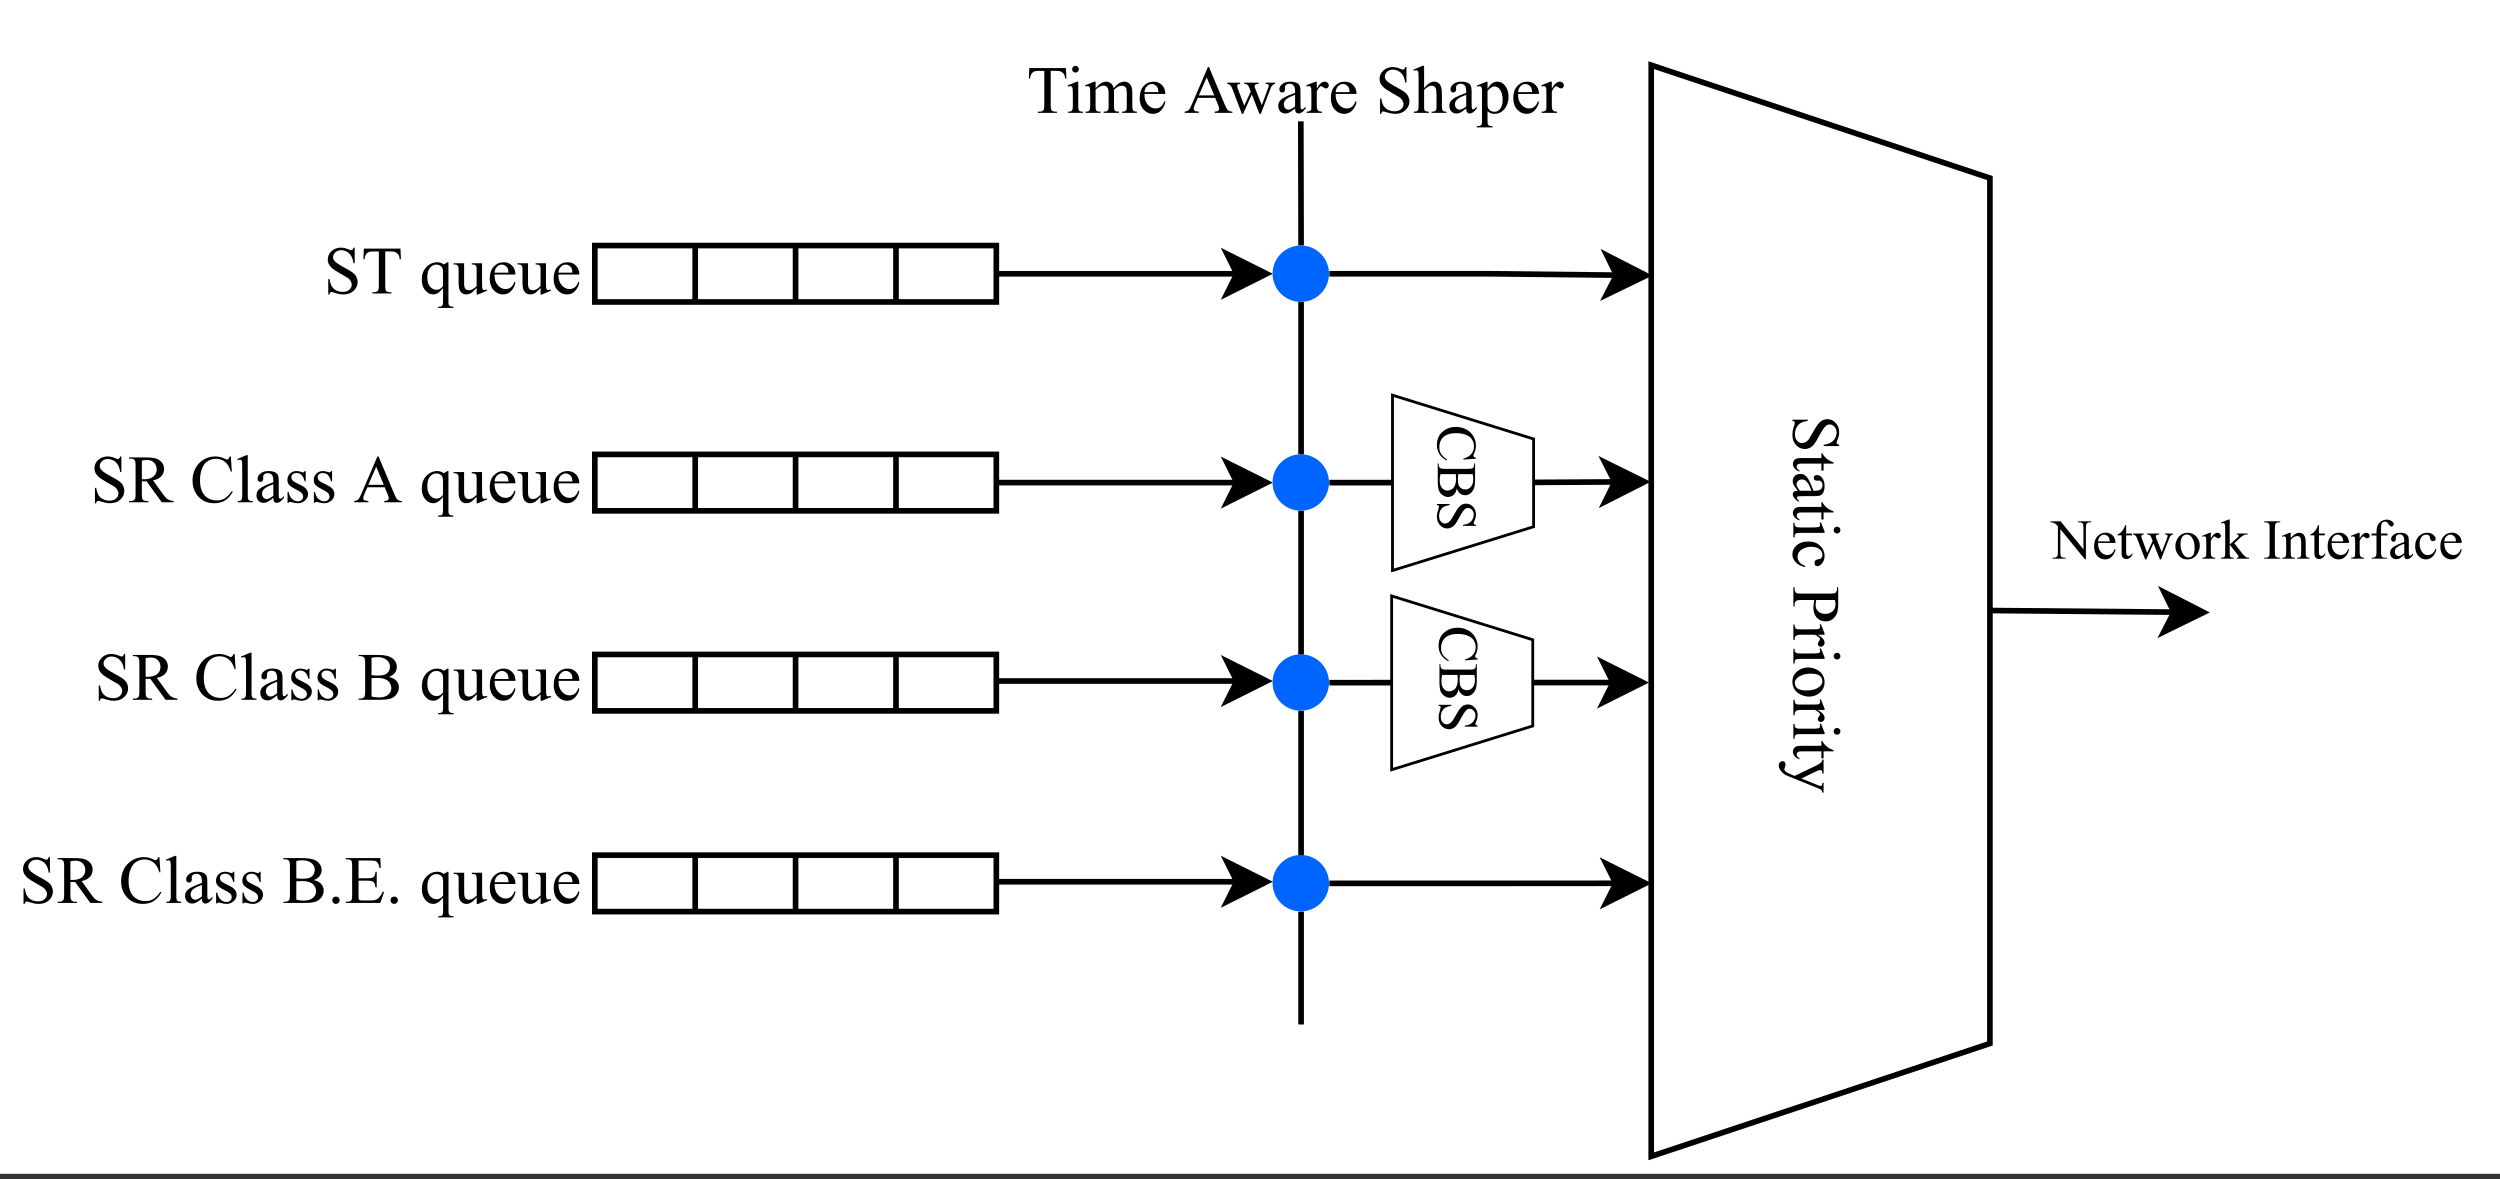 <?xml version="1.0" encoding="UTF-8"?>
<svg xmlns="http://www.w3.org/2000/svg" xmlns:xlink="http://www.w3.org/1999/xlink" width="318pt" height="150pt" viewBox="0 0 318 150" version="1.1">
<rect x="0" y="0" width="318" height="150" fill="#333333" stroke="none"/>
<defs>
<g>
<symbol overflow="visible" id="glyph0-0">
<path style="stroke:none;" d=""/>
</symbol>
<symbol overflow="visible" id="glyph0-1">
<path style="stroke:none;" d="M 5.828 3.953 L 3.859 3.953 L 3.859 3.797 C 4.234 3.742 4.531 3.648 4.75 3.516 C 4.977 3.391 5.16 3.207 5.297 2.969 C 5.43 2.727 5.5 2.477 5.5 2.219 C 5.5 1.926 5.406 1.68 5.219 1.484 C 5.039 1.297 4.844 1.203 4.625 1.203 C 4.445 1.203 4.285 1.266 4.141 1.391 C 3.93 1.555 3.648 1.969 3.297 2.625 C 3.016 3.156 2.797 3.52 2.641 3.719 C 2.492 3.914 2.316 4.066 2.109 4.172 C 1.898 4.273 1.68 4.328 1.453 4.328 C 1.023 4.328 0.656 4.16 0.344 3.828 C 0.031 3.492 -0.125 3.062 -0.125 2.531 C -0.125 2.363 -0.113 2.207 -0.094 2.062 C -0.082 1.977 -0.035 1.797 0.047 1.516 C 0.141 1.242 0.188 1.07 0.188 1 C 0.188 0.938 0.164 0.883 0.125 0.844 C 0.082 0.801 0 0.77 -0.125 0.75 L -0.125 0.594 L 1.828 0.594 L 1.828 0.75 C 1.41 0.82 1.098 0.922 0.891 1.047 C 0.691 1.172 0.523 1.359 0.391 1.609 C 0.266 1.859 0.203 2.133 0.203 2.438 C 0.203 2.789 0.289 3.066 0.469 3.266 C 0.656 3.473 0.875 3.578 1.125 3.578 C 1.27 3.578 1.41 3.535 1.547 3.453 C 1.691 3.379 1.828 3.266 1.953 3.109 C 2.035 2.992 2.211 2.691 2.484 2.203 C 2.766 1.711 2.984 1.363 3.141 1.156 C 3.305 0.957 3.488 0.801 3.688 0.688 C 3.883 0.582 4.098 0.531 4.328 0.531 C 4.734 0.531 5.082 0.688 5.375 1 C 5.676 1.32 5.828 1.723 5.828 2.203 C 5.828 2.504 5.754 2.828 5.609 3.172 C 5.535 3.328 5.5 3.438 5.5 3.5 C 5.5 3.57 5.52 3.629 5.562 3.672 C 5.613 3.723 5.703 3.766 5.828 3.797 Z M 5.828 3.953 "/>
</symbol>
<symbol overflow="visible" id="glyph0-2">
<path style="stroke:none;" d="M 5.109 1.391 L 3.844 1.391 L 3.844 2.281 L 3.562 2.281 L 3.562 1.391 L 1.062 1.391 C 0.812 1.391 0.641 1.426 0.547 1.5 C 0.461 1.57 0.422 1.66 0.422 1.766 C 0.422 1.859 0.445 1.945 0.5 2.031 C 0.562 2.125 0.648 2.191 0.766 2.234 L 0.766 2.406 C 0.492 2.301 0.285 2.16 0.141 1.984 C 0.004 1.805 -0.062 1.625 -0.062 1.438 C -0.062 1.301 -0.023 1.172 0.047 1.047 C 0.117 0.93 0.219 0.844 0.344 0.781 C 0.477 0.719 0.688 0.688 0.969 0.688 L 3.562 0.688 L 3.562 0.078 L 3.688 0.078 C 3.75 0.234 3.852 0.391 4 0.547 C 4.156 0.711 4.332 0.859 4.531 0.984 C 4.633 1.047 4.828 1.133 5.109 1.25 Z M 5.109 1.391 "/>
</symbol>
<symbol overflow="visible" id="glyph0-3">
<path style="stroke:none;" d="M 0.562 2.453 C 0.25 2.055 0.07 1.805 0.031 1.703 C -0.039 1.555 -0.078 1.395 -0.078 1.219 C -0.078 0.957 0.008 0.738 0.188 0.562 C 0.375 0.395 0.613 0.312 0.906 0.312 C 1.094 0.312 1.258 0.352 1.406 0.438 C 1.594 0.551 1.77 0.75 1.938 1.031 C 2.102 1.312 2.305 1.785 2.547 2.453 L 2.703 2.453 C 3.086 2.453 3.348 2.391 3.484 2.266 C 3.629 2.141 3.703 1.961 3.703 1.734 C 3.703 1.555 3.656 1.414 3.562 1.312 C 3.469 1.207 3.359 1.156 3.234 1.156 L 3 1.172 C 2.863 1.172 2.758 1.133 2.688 1.062 C 2.625 1 2.594 0.914 2.594 0.812 C 2.594 0.707 2.629 0.617 2.703 0.547 C 2.773 0.484 2.875 0.453 3 0.453 C 3.238 0.453 3.457 0.57 3.656 0.812 C 3.863 1.062 3.969 1.41 3.969 1.859 C 3.969 2.203 3.91 2.484 3.797 2.703 C 3.703 2.867 3.566 2.988 3.391 3.062 C 3.266 3.113 3.016 3.141 2.641 3.141 L 1.344 3.141 C 0.969 3.141 0.738 3.145 0.656 3.156 C 0.57 3.176 0.516 3.203 0.484 3.234 C 0.461 3.266 0.453 3.301 0.453 3.344 C 0.453 3.383 0.461 3.426 0.484 3.469 C 0.516 3.52 0.617 3.629 0.797 3.797 L 0.562 3.797 C 0.133 3.484 -0.078 3.188 -0.078 2.906 C -0.078 2.77 -0.031 2.66 0.062 2.578 C 0.156 2.492 0.32 2.453 0.562 2.453 Z M 0.828 2.453 L 2.297 2.453 C 2.129 2.023 2.008 1.75 1.938 1.625 C 1.812 1.406 1.68 1.25 1.547 1.156 C 1.41 1.062 1.266 1.016 1.109 1.016 C 0.91 1.016 0.742 1.07 0.609 1.188 C 0.473 1.312 0.406 1.453 0.406 1.609 C 0.406 1.816 0.547 2.098 0.828 2.453 Z M 0.828 2.453 "/>
</symbol>
<symbol overflow="visible" id="glyph0-4">
<path style="stroke:none;" d="M 5.984 1.25 C 5.984 1.363 5.941 1.461 5.859 1.547 C 5.773 1.629 5.672 1.672 5.547 1.672 C 5.43 1.672 5.332 1.629 5.25 1.547 C 5.164 1.461 5.125 1.363 5.125 1.25 C 5.125 1.133 5.164 1.031 5.25 0.938 C 5.332 0.852 5.43 0.812 5.547 0.812 C 5.672 0.812 5.773 0.852 5.859 0.938 C 5.941 1.02 5.984 1.125 5.984 1.25 Z M 3.969 1.594 L 0.875 1.594 C 0.633 1.594 0.473 1.609 0.391 1.641 C 0.305 1.68 0.242 1.734 0.203 1.797 C 0.172 1.867 0.156 2 0.156 2.188 L 0 2.188 L 0 0.312 L 0.156 0.312 C 0.156 0.5 0.172 0.625 0.203 0.688 C 0.242 0.75 0.305 0.801 0.391 0.844 C 0.473 0.883 0.633 0.906 0.875 0.906 L 2.359 0.906 C 2.773 0.906 3.047 0.891 3.172 0.859 C 3.254 0.836 3.312 0.805 3.344 0.766 C 3.383 0.723 3.406 0.664 3.406 0.594 C 3.406 0.52 3.383 0.426 3.344 0.312 L 3.5 0.25 L 3.969 1.406 Z M 3.969 1.594 "/>
</symbol>
<symbol overflow="visible" id="glyph0-5">
<path style="stroke:none;" d="M 1.469 3.547 C 0.957 3.441 0.562 3.234 0.281 2.922 C 0.008 2.617 -0.125 2.285 -0.125 1.922 C -0.125 1.484 0.055 1.102 0.422 0.781 C 0.797 0.457 1.297 0.297 1.922 0.297 C 2.523 0.297 3.016 0.473 3.391 0.828 C 3.773 1.191 3.969 1.625 3.969 2.125 C 3.969 2.508 3.863 2.82 3.656 3.062 C 3.457 3.312 3.254 3.438 3.047 3.438 C 2.93 3.438 2.844 3.398 2.781 3.328 C 2.719 3.254 2.688 3.16 2.688 3.047 C 2.688 2.879 2.738 2.754 2.844 2.672 C 2.906 2.617 3.016 2.582 3.172 2.562 C 3.336 2.551 3.469 2.5 3.562 2.406 C 3.645 2.301 3.688 2.164 3.688 2 C 3.688 1.719 3.582 1.488 3.375 1.312 C 3.094 1.082 2.727 0.969 2.281 0.969 C 1.82 0.969 1.414 1.082 1.062 1.312 C 0.707 1.539 0.531 1.848 0.531 2.234 C 0.531 2.504 0.625 2.75 0.812 2.969 C 0.945 3.125 1.18 3.273 1.516 3.422 Z M 1.469 3.547 "/>
</symbol>
<symbol overflow="visible" id="glyph0-6">
<path style="stroke:none;" d=""/>
</symbol>
<symbol overflow="visible" id="glyph0-7">
<path style="stroke:none;" d="M 2.672 1.766 L 1.016 1.766 C 0.648 1.766 0.426 1.805 0.344 1.891 C 0.219 1.992 0.156 2.148 0.156 2.359 L 0.156 2.578 L 0 2.578 L 0 0.141 L 0.156 0.141 L 0.156 0.359 C 0.156 0.598 0.234 0.77 0.391 0.875 C 0.473 0.926 0.68 0.953 1.016 0.953 L 4.688 0.953 C 5.051 0.953 5.273 0.914 5.359 0.844 C 5.484 0.738 5.547 0.578 5.547 0.359 L 5.547 0.141 L 5.703 0.141 L 5.703 2.234 C 5.703 2.742 5.648 3.145 5.547 3.438 C 5.441 3.727 5.266 3.973 5.016 4.172 C 4.766 4.379 4.469 4.484 4.125 4.484 C 3.656 4.484 3.273 4.328 2.984 4.016 C 2.691 3.711 2.547 3.281 2.547 2.719 C 2.547 2.582 2.555 2.43 2.578 2.266 C 2.598 2.109 2.629 1.941 2.672 1.766 Z M 2.906 1.766 C 2.875 1.91 2.852 2.039 2.844 2.156 C 2.832 2.27 2.828 2.367 2.828 2.453 C 2.828 2.742 2.938 2.992 3.156 3.203 C 3.383 3.422 3.68 3.531 4.047 3.531 C 4.285 3.531 4.508 3.477 4.719 3.375 C 4.938 3.27 5.098 3.125 5.203 2.938 C 5.305 2.758 5.359 2.551 5.359 2.312 C 5.359 2.176 5.332 1.992 5.281 1.766 Z M 2.906 1.766 "/>
</symbol>
<symbol overflow="visible" id="glyph0-8">
<path style="stroke:none;" d="M 3.969 1.391 L 3.094 1.391 C 3.676 1.711 3.969 2.047 3.969 2.391 C 3.969 2.547 3.922 2.672 3.828 2.766 C 3.734 2.867 3.625 2.922 3.5 2.922 C 3.383 2.922 3.289 2.883 3.219 2.812 C 3.145 2.738 3.109 2.648 3.109 2.547 C 3.109 2.453 3.156 2.344 3.25 2.219 C 3.344 2.094 3.391 2.004 3.391 1.953 C 3.391 1.898 3.363 1.844 3.312 1.781 C 3.195 1.656 3.008 1.523 2.75 1.391 L 0.906 1.391 C 0.688 1.391 0.523 1.414 0.422 1.469 C 0.336 1.508 0.27 1.578 0.219 1.672 C 0.176 1.766 0.156 1.895 0.156 2.062 L 0 2.062 L 0 0.094 L 0.156 0.094 C 0.156 0.289 0.188 0.438 0.25 0.531 C 0.289 0.602 0.359 0.656 0.453 0.688 C 0.504 0.695 0.641 0.703 0.859 0.703 L 2.359 0.703 C 2.805 0.703 3.07 0.691 3.156 0.672 C 3.238 0.648 3.301 0.613 3.344 0.562 C 3.383 0.52 3.406 0.461 3.406 0.391 C 3.406 0.305 3.383 0.207 3.344 0.094 L 3.5 0.047 L 3.969 1.219 Z M 3.969 1.391 "/>
</symbol>
<symbol overflow="visible" id="glyph0-9">
<path style="stroke:none;" d="M 3.969 2.156 C 3.969 2.738 3.742 3.207 3.297 3.562 C 2.922 3.852 2.488 4 2 4 C 1.656 4 1.305 3.914 0.953 3.75 C 0.598 3.594 0.328 3.367 0.141 3.078 C -0.035 2.785 -0.125 2.461 -0.125 2.109 C -0.125 1.523 0.109 1.062 0.578 0.719 C 0.961 0.438 1.398 0.297 1.891 0.297 C 2.242 0.297 2.594 0.379 2.938 0.547 C 3.289 0.723 3.551 0.953 3.719 1.234 C 3.883 1.523 3.969 1.832 3.969 2.156 Z M 3.688 2.016 C 3.688 1.867 3.641 1.719 3.547 1.562 C 3.461 1.414 3.312 1.297 3.094 1.203 C 2.875 1.117 2.586 1.078 2.234 1.078 C 1.68 1.078 1.203 1.188 0.797 1.406 C 0.391 1.625 0.188 1.914 0.188 2.281 C 0.188 2.551 0.297 2.773 0.516 2.953 C 0.742 3.129 1.129 3.219 1.672 3.219 C 2.359 3.219 2.895 3.07 3.281 2.781 C 3.551 2.582 3.688 2.328 3.688 2.016 Z M 3.688 2.016 "/>
</symbol>
<symbol overflow="visible" id="glyph0-10">
<path style="stroke:none;" d="M 3.844 0.047 L 3.844 1.844 L 3.688 1.844 L 3.688 1.75 C 3.688 1.625 3.66 1.531 3.609 1.469 C 3.555 1.406 3.488 1.375 3.406 1.375 C 3.301 1.375 3.148 1.422 2.953 1.516 L 1.016 2.453 L 3.141 3.312 C 3.254 3.363 3.367 3.391 3.484 3.391 C 3.535 3.391 3.57 3.379 3.594 3.359 C 3.625 3.336 3.645 3.301 3.656 3.25 C 3.676 3.207 3.688 3.125 3.688 3 L 3.844 3 L 3.844 4.25 L 3.688 4.25 C 3.676 4.145 3.656 4.066 3.625 4.016 C 3.594 3.961 3.531 3.898 3.438 3.828 C 3.395 3.805 3.285 3.758 3.109 3.688 L -0.734 2.125 C -1.098 1.969 -1.375 1.766 -1.562 1.516 C -1.758 1.273 -1.859 1.039 -1.859 0.812 C -1.859 0.645 -1.812 0.508 -1.719 0.406 C -1.625 0.301 -1.516 0.25 -1.391 0.25 C -1.266 0.25 -1.164 0.285 -1.094 0.359 C -1.031 0.441 -1 0.551 -1 0.688 C -1 0.77 -1.031 0.895 -1.094 1.062 C -1.133 1.176 -1.156 1.242 -1.156 1.266 C -1.156 1.348 -1.109 1.438 -1.016 1.531 C -0.93 1.633 -0.766 1.738 -0.516 1.844 L 0.156 2.125 L 3.062 0.734 C 3.145 0.691 3.25 0.625 3.375 0.531 C 3.477 0.457 3.547 0.398 3.578 0.359 C 3.617 0.297 3.656 0.191 3.688 0.047 Z M 3.844 0.047 "/>
</symbol>
<symbol overflow="visible" id="glyph1-0">
<path style="stroke:none;" d=""/>
</symbol>
<symbol overflow="visible" id="glyph1-1">
<path style="stroke:none;" d="M 4.984 -5.703 L 5.047 -4.359 L 4.891 -4.359 C 4.859 -4.598 4.816 -4.77 4.766 -4.875 C 4.672 -5.031 4.551 -5.145 4.406 -5.219 C 4.27 -5.301 4.082 -5.344 3.844 -5.344 L 3.047 -5.344 L 3.047 -0.984 C 3.047 -0.641 3.082 -0.422 3.156 -0.328 C 3.258 -0.211 3.422 -0.156 3.641 -0.156 L 3.844 -0.156 L 3.844 0 L 1.422 0 L 1.422 -0.156 L 1.625 -0.156 C 1.863 -0.156 2.035 -0.227 2.141 -0.375 C 2.203 -0.469 2.234 -0.672 2.234 -0.984 L 2.234 -5.344 L 1.547 -5.344 C 1.273 -5.344 1.086 -5.32 0.984 -5.281 C 0.836 -5.227 0.711 -5.125 0.609 -4.969 C 0.504 -4.82 0.441 -4.617 0.422 -4.359 L 0.266 -4.359 L 0.328 -5.703 Z M 4.984 -5.703 "/>
</symbol>
<symbol overflow="visible" id="glyph1-2">
<path style="stroke:none;" d="M 1.25 -5.984 C 1.363 -5.984 1.461 -5.941 1.547 -5.859 C 1.629 -5.773 1.672 -5.672 1.672 -5.547 C 1.672 -5.43 1.629 -5.332 1.547 -5.25 C 1.461 -5.164 1.363 -5.125 1.25 -5.125 C 1.133 -5.125 1.031 -5.164 0.938 -5.25 C 0.852 -5.332 0.812 -5.43 0.812 -5.547 C 0.812 -5.672 0.852 -5.773 0.938 -5.859 C 1.02 -5.941 1.125 -5.984 1.25 -5.984 Z M 1.594 -3.969 L 1.594 -0.875 C 1.594 -0.633 1.609 -0.473 1.641 -0.391 C 1.68 -0.305 1.734 -0.242 1.797 -0.203 C 1.867 -0.172 2 -0.156 2.188 -0.156 L 2.188 0 L 0.312 0 L 0.312 -0.156 C 0.5 -0.156 0.625 -0.172 0.688 -0.203 C 0.75 -0.242 0.801 -0.305 0.844 -0.391 C 0.883 -0.473 0.906 -0.633 0.906 -0.875 L 0.906 -2.359 C 0.906 -2.773 0.891 -3.047 0.859 -3.172 C 0.836 -3.254 0.805 -3.312 0.766 -3.344 C 0.723 -3.383 0.664 -3.406 0.594 -3.406 C 0.52 -3.406 0.426 -3.383 0.312 -3.344 L 0.25 -3.5 L 1.406 -3.969 Z M 1.594 -3.969 "/>
</symbol>
<symbol overflow="visible" id="glyph1-3">
<path style="stroke:none;" d="M 1.406 -3.141 C 1.688 -3.422 1.852 -3.582 1.906 -3.625 C 2.031 -3.727 2.164 -3.812 2.312 -3.875 C 2.457 -3.938 2.602 -3.969 2.75 -3.969 C 2.988 -3.969 3.191 -3.895 3.359 -3.75 C 3.535 -3.613 3.656 -3.41 3.719 -3.141 C 4.008 -3.484 4.254 -3.707 4.453 -3.812 C 4.648 -3.914 4.852 -3.969 5.062 -3.969 C 5.27 -3.969 5.453 -3.914 5.609 -3.812 C 5.766 -3.707 5.891 -3.535 5.984 -3.297 C 6.047 -3.129 6.078 -2.875 6.078 -2.531 L 6.078 -0.875 C 6.078 -0.633 6.098 -0.469 6.141 -0.375 C 6.16 -0.312 6.207 -0.258 6.281 -0.219 C 6.363 -0.176 6.488 -0.156 6.656 -0.156 L 6.656 0 L 4.766 0 L 4.766 -0.156 L 4.844 -0.156 C 5.008 -0.156 5.133 -0.188 5.219 -0.25 C 5.289 -0.289 5.336 -0.363 5.359 -0.469 C 5.367 -0.508 5.375 -0.645 5.375 -0.875 L 5.375 -2.531 C 5.375 -2.844 5.336 -3.062 5.266 -3.188 C 5.16 -3.363 4.984 -3.453 4.734 -3.453 C 4.586 -3.453 4.438 -3.414 4.281 -3.344 C 4.133 -3.27 3.957 -3.133 3.75 -2.938 L 3.734 -2.891 L 3.75 -2.703 L 3.75 -0.875 C 3.75 -0.602 3.766 -0.438 3.797 -0.375 C 3.828 -0.312 3.879 -0.258 3.953 -0.219 C 4.035 -0.176 4.176 -0.156 4.375 -0.156 L 4.375 0 L 2.438 0 L 2.438 -0.156 C 2.645 -0.156 2.785 -0.176 2.859 -0.219 C 2.941 -0.27 3 -0.348 3.031 -0.453 C 3.051 -0.504 3.062 -0.645 3.062 -0.875 L 3.062 -2.531 C 3.062 -2.844 3.016 -3.066 2.922 -3.203 C 2.797 -3.379 2.625 -3.469 2.406 -3.469 C 2.25 -3.469 2.098 -3.426 1.953 -3.344 C 1.723 -3.227 1.539 -3.094 1.406 -2.938 L 1.406 -0.875 C 1.406 -0.613 1.422 -0.445 1.453 -0.375 C 1.492 -0.301 1.547 -0.242 1.609 -0.203 C 1.68 -0.172 1.82 -0.156 2.031 -0.156 L 2.031 0 L 0.141 0 L 0.141 -0.156 C 0.316 -0.156 0.438 -0.172 0.5 -0.203 C 0.57 -0.242 0.625 -0.305 0.656 -0.391 C 0.695 -0.473 0.719 -0.633 0.719 -0.875 L 0.719 -2.344 C 0.719 -2.758 0.707 -3.031 0.688 -3.156 C 0.664 -3.25 0.633 -3.312 0.594 -3.344 C 0.551 -3.383 0.492 -3.406 0.422 -3.406 C 0.336 -3.406 0.242 -3.383 0.141 -3.344 L 0.078 -3.5 L 1.234 -3.969 L 1.406 -3.969 Z M 1.406 -3.141 "/>
</symbol>
<symbol overflow="visible" id="glyph1-4">
<path style="stroke:none;" d="M 0.922 -2.406 C 0.91 -1.832 1.047 -1.383 1.328 -1.062 C 1.609 -0.727 1.941 -0.562 2.328 -0.562 C 2.578 -0.562 2.797 -0.629 2.984 -0.766 C 3.172 -0.91 3.328 -1.148 3.453 -1.484 L 3.578 -1.406 C 3.516 -1.02 3.344 -0.664 3.062 -0.344 C 2.781 -0.031 2.426 0.125 2 0.125 C 1.539 0.125 1.145 -0.055 0.812 -0.422 C 0.477 -0.785 0.312 -1.27 0.312 -1.875 C 0.312 -2.531 0.477 -3.039 0.812 -3.406 C 1.156 -3.781 1.582 -3.969 2.094 -3.969 C 2.531 -3.969 2.883 -3.82 3.156 -3.531 C 3.438 -3.25 3.578 -2.875 3.578 -2.406 Z M 0.922 -2.641 L 2.703 -2.641 C 2.68 -2.891 2.648 -3.066 2.609 -3.172 C 2.535 -3.328 2.43 -3.445 2.297 -3.531 C 2.16 -3.625 2.016 -3.672 1.859 -3.672 C 1.629 -3.672 1.422 -3.578 1.234 -3.391 C 1.055 -3.211 0.953 -2.961 0.922 -2.641 Z M 0.922 -2.641 "/>
</symbol>
<symbol overflow="visible" id="glyph1-5">
<path style="stroke:none;" d=""/>
</symbol>
<symbol overflow="visible" id="glyph1-6">
<path style="stroke:none;" d="M 3.938 -1.906 L 1.734 -1.906 L 1.344 -1.016 C 1.25 -0.785 1.203 -0.617 1.203 -0.516 C 1.203 -0.422 1.242 -0.344 1.328 -0.281 C 1.41 -0.219 1.586 -0.176 1.859 -0.156 L 1.859 0 L 0.062 0 L 0.062 -0.156 C 0.301 -0.195 0.457 -0.25 0.531 -0.312 C 0.676 -0.445 0.832 -0.723 1 -1.141 L 3.016 -5.828 L 3.156 -5.828 L 5.141 -1.094 C 5.297 -0.707 5.438 -0.457 5.562 -0.344 C 5.695 -0.227 5.883 -0.164 6.125 -0.156 L 6.125 0 L 3.875 0 L 3.875 -0.156 C 4.102 -0.164 4.254 -0.203 4.328 -0.266 C 4.41 -0.328 4.453 -0.406 4.453 -0.5 C 4.453 -0.625 4.395 -0.82 4.281 -1.094 Z M 3.828 -2.219 L 2.859 -4.516 L 1.859 -2.219 Z M 3.828 -2.219 "/>
</symbol>
<symbol overflow="visible" id="glyph1-7">
<path style="stroke:none;" d="M 0.047 -3.844 L 1.672 -3.844 L 1.672 -3.688 C 1.523 -3.676 1.426 -3.648 1.375 -3.609 C 1.332 -3.566 1.312 -3.508 1.312 -3.438 C 1.312 -3.344 1.332 -3.238 1.375 -3.125 L 2.203 -0.906 L 3.031 -2.703 L 2.812 -3.281 C 2.75 -3.445 2.66 -3.562 2.547 -3.625 C 2.484 -3.664 2.367 -3.688 2.203 -3.688 L 2.203 -3.844 L 4.031 -3.844 L 4.031 -3.688 C 3.832 -3.688 3.691 -3.648 3.609 -3.578 C 3.547 -3.535 3.516 -3.469 3.516 -3.375 C 3.516 -3.312 3.531 -3.254 3.562 -3.203 L 4.438 -0.984 L 5.234 -3.125 C 5.297 -3.27 5.328 -3.391 5.328 -3.484 C 5.328 -3.535 5.297 -3.582 5.234 -3.625 C 5.18 -3.664 5.078 -3.688 4.922 -3.688 L 4.922 -3.844 L 6.141 -3.844 L 6.141 -3.688 C 5.891 -3.656 5.707 -3.492 5.594 -3.203 L 4.312 0.125 L 4.141 0.125 L 3.172 -2.344 L 2.062 0.125 L 1.906 0.125 L 0.672 -3.125 C 0.586 -3.32 0.504 -3.457 0.422 -3.531 C 0.348 -3.602 0.223 -3.656 0.047 -3.688 Z M 0.047 -3.844 "/>
</symbol>
<symbol overflow="visible" id="glyph1-8">
<path style="stroke:none;" d="M 2.453 -0.562 C 2.055 -0.25 1.805 -0.07 1.703 -0.031 C 1.555 0.039 1.395 0.078 1.219 0.078 C 0.957 0.078 0.738 -0.008 0.562 -0.188 C 0.395 -0.375 0.312 -0.613 0.312 -0.906 C 0.312 -1.094 0.352 -1.258 0.438 -1.406 C 0.551 -1.594 0.75 -1.77 1.031 -1.938 C 1.312 -2.102 1.785 -2.305 2.453 -2.547 L 2.453 -2.703 C 2.453 -3.086 2.391 -3.348 2.266 -3.484 C 2.141 -3.629 1.961 -3.703 1.734 -3.703 C 1.555 -3.703 1.414 -3.656 1.312 -3.562 C 1.207 -3.469 1.156 -3.359 1.156 -3.234 L 1.172 -3 C 1.172 -2.863 1.133 -2.758 1.062 -2.688 C 1 -2.625 0.914 -2.594 0.812 -2.594 C 0.707 -2.594 0.617 -2.629 0.547 -2.703 C 0.484 -2.773 0.453 -2.875 0.453 -3 C 0.453 -3.238 0.57 -3.457 0.812 -3.656 C 1.062 -3.863 1.41 -3.969 1.859 -3.969 C 2.203 -3.969 2.484 -3.91 2.703 -3.797 C 2.867 -3.703 2.988 -3.566 3.062 -3.391 C 3.113 -3.266 3.141 -3.016 3.141 -2.641 L 3.141 -1.344 C 3.141 -0.969 3.145 -0.738 3.156 -0.656 C 3.176 -0.57 3.203 -0.516 3.234 -0.484 C 3.266 -0.461 3.301 -0.453 3.344 -0.453 C 3.383 -0.453 3.426 -0.461 3.469 -0.484 C 3.52 -0.516 3.629 -0.617 3.797 -0.797 L 3.797 -0.562 C 3.484 -0.133 3.188 0.078 2.906 0.078 C 2.77 0.078 2.66 0.031 2.578 -0.062 C 2.492 -0.156 2.453 -0.32 2.453 -0.562 Z M 2.453 -0.828 L 2.453 -2.297 C 2.023 -2.129 1.75 -2.008 1.625 -1.938 C 1.406 -1.812 1.25 -1.68 1.156 -1.547 C 1.062 -1.41 1.016 -1.266 1.016 -1.109 C 1.016 -0.91 1.07 -0.742 1.188 -0.609 C 1.312 -0.473 1.453 -0.406 1.609 -0.406 C 1.816 -0.406 2.098 -0.547 2.453 -0.828 Z M 2.453 -0.828 "/>
</symbol>
<symbol overflow="visible" id="glyph1-9">
<path style="stroke:none;" d="M 1.391 -3.969 L 1.391 -3.094 C 1.711 -3.676 2.047 -3.969 2.391 -3.969 C 2.547 -3.969 2.672 -3.922 2.766 -3.828 C 2.867 -3.734 2.922 -3.625 2.922 -3.5 C 2.922 -3.383 2.883 -3.289 2.812 -3.219 C 2.738 -3.145 2.648 -3.109 2.547 -3.109 C 2.453 -3.109 2.344 -3.156 2.219 -3.25 C 2.094 -3.344 2.004 -3.391 1.953 -3.391 C 1.898 -3.391 1.844 -3.363 1.781 -3.312 C 1.656 -3.195 1.523 -3.008 1.391 -2.75 L 1.391 -0.906 C 1.391 -0.688 1.414 -0.523 1.469 -0.422 C 1.508 -0.336 1.578 -0.27 1.672 -0.219 C 1.766 -0.176 1.895 -0.156 2.062 -0.156 L 2.062 0 L 0.094 0 L 0.094 -0.156 C 0.289 -0.156 0.438 -0.188 0.531 -0.25 C 0.602 -0.289 0.656 -0.359 0.688 -0.453 C 0.695 -0.504 0.703 -0.641 0.703 -0.859 L 0.703 -2.359 C 0.703 -2.805 0.691 -3.07 0.672 -3.156 C 0.648 -3.238 0.613 -3.301 0.562 -3.344 C 0.52 -3.383 0.461 -3.406 0.391 -3.406 C 0.305 -3.406 0.207 -3.383 0.094 -3.344 L 0.047 -3.5 L 1.219 -3.969 Z M 1.391 -3.969 "/>
</symbol>
<symbol overflow="visible" id="glyph1-10">
<path style="stroke:none;" d="M 3.953 -5.828 L 3.953 -3.859 L 3.797 -3.859 C 3.742 -4.234 3.648 -4.531 3.516 -4.75 C 3.391 -4.977 3.207 -5.16 2.969 -5.297 C 2.727 -5.43 2.477 -5.5 2.219 -5.5 C 1.926 -5.5 1.68 -5.406 1.484 -5.219 C 1.297 -5.039 1.203 -4.844 1.203 -4.625 C 1.203 -4.445 1.266 -4.285 1.391 -4.141 C 1.555 -3.93 1.969 -3.648 2.625 -3.297 C 3.156 -3.016 3.52 -2.797 3.719 -2.641 C 3.914 -2.492 4.066 -2.316 4.172 -2.109 C 4.273 -1.898 4.328 -1.68 4.328 -1.453 C 4.328 -1.023 4.16 -0.656 3.828 -0.344 C 3.492 -0.031 3.062 0.125 2.531 0.125 C 2.363 0.125 2.207 0.113 2.062 0.094 C 1.977 0.082 1.797 0.035 1.516 -0.047 C 1.242 -0.141 1.07 -0.188 1 -0.188 C 0.938 -0.188 0.883 -0.164 0.844 -0.125 C 0.801 -0.082 0.77 0 0.75 0.125 L 0.594 0.125 L 0.594 -1.828 L 0.75 -1.828 C 0.82 -1.41 0.922 -1.098 1.047 -0.891 C 1.172 -0.691 1.359 -0.523 1.609 -0.391 C 1.859 -0.266 2.133 -0.203 2.438 -0.203 C 2.789 -0.203 3.066 -0.289 3.266 -0.469 C 3.473 -0.656 3.578 -0.875 3.578 -1.125 C 3.578 -1.27 3.535 -1.41 3.453 -1.547 C 3.379 -1.691 3.266 -1.828 3.109 -1.953 C 2.992 -2.035 2.691 -2.211 2.203 -2.484 C 1.711 -2.766 1.363 -2.984 1.156 -3.141 C 0.957 -3.305 0.801 -3.488 0.688 -3.688 C 0.582 -3.883 0.531 -4.098 0.531 -4.328 C 0.531 -4.734 0.688 -5.082 1 -5.375 C 1.32 -5.676 1.723 -5.828 2.203 -5.828 C 2.504 -5.828 2.828 -5.754 3.172 -5.609 C 3.328 -5.535 3.438 -5.5 3.5 -5.5 C 3.57 -5.5 3.629 -5.52 3.672 -5.562 C 3.723 -5.613 3.766 -5.703 3.797 -5.828 Z M 3.953 -5.828 "/>
</symbol>
<symbol overflow="visible" id="glyph1-11">
<path style="stroke:none;" d="M 1.406 -5.984 L 1.406 -3.156 C 1.707 -3.5 1.945 -3.719 2.125 -3.812 C 2.312 -3.914 2.5 -3.969 2.688 -3.969 C 2.906 -3.969 3.094 -3.906 3.25 -3.781 C 3.406 -3.664 3.52 -3.477 3.594 -3.219 C 3.645 -3.039 3.672 -2.711 3.672 -2.234 L 3.672 -0.875 C 3.672 -0.625 3.691 -0.457 3.734 -0.375 C 3.766 -0.301 3.812 -0.242 3.875 -0.203 C 3.945 -0.172 4.07 -0.156 4.25 -0.156 L 4.25 0 L 2.359 0 L 2.359 -0.156 L 2.453 -0.156 C 2.629 -0.156 2.75 -0.18 2.812 -0.234 C 2.883 -0.285 2.938 -0.363 2.969 -0.469 C 2.977 -0.52 2.984 -0.656 2.984 -0.875 L 2.984 -2.234 C 2.984 -2.648 2.957 -2.926 2.906 -3.062 C 2.863 -3.195 2.797 -3.297 2.703 -3.359 C 2.609 -3.422 2.492 -3.453 2.359 -3.453 C 2.223 -3.453 2.082 -3.414 1.938 -3.344 C 1.789 -3.27 1.613 -3.125 1.406 -2.906 L 1.406 -0.875 C 1.406 -0.602 1.414 -0.438 1.438 -0.375 C 1.469 -0.312 1.523 -0.258 1.609 -0.219 C 1.691 -0.176 1.828 -0.156 2.016 -0.156 L 2.016 0 L 0.109 0 L 0.109 -0.156 C 0.285 -0.156 0.422 -0.18 0.516 -0.234 C 0.566 -0.254 0.609 -0.305 0.641 -0.391 C 0.68 -0.473 0.703 -0.633 0.703 -0.875 L 0.703 -4.359 C 0.703 -4.797 0.691 -5.062 0.672 -5.156 C 0.648 -5.258 0.617 -5.328 0.578 -5.359 C 0.535 -5.398 0.477 -5.422 0.406 -5.422 C 0.344 -5.422 0.242 -5.398 0.109 -5.359 L 0.047 -5.5 L 1.203 -5.984 Z M 1.406 -5.984 "/>
</symbol>
<symbol overflow="visible" id="glyph1-12">
<path style="stroke:none;" d="M -0.016 -3.469 L 1.172 -3.953 L 1.344 -3.953 L 1.344 -3.047 C 1.539 -3.391 1.738 -3.629 1.938 -3.766 C 2.133 -3.898 2.344 -3.969 2.562 -3.969 C 2.957 -3.969 3.281 -3.816 3.531 -3.516 C 3.852 -3.141 4.016 -2.656 4.016 -2.062 C 4.016 -1.395 3.82 -0.848 3.438 -0.422 C 3.125 -0.055 2.727 0.125 2.25 0.125 C 2.039 0.125 1.863 0.094 1.719 0.031 C 1.602 -0.008 1.477 -0.094 1.344 -0.219 L 1.344 0.953 C 1.344 1.211 1.359 1.379 1.391 1.453 C 1.422 1.523 1.473 1.582 1.547 1.625 C 1.629 1.664 1.773 1.688 1.984 1.688 L 1.984 1.844 L -0.031 1.844 L -0.031 1.688 L 0.078 1.688 C 0.234 1.688 0.363 1.656 0.469 1.594 C 0.52 1.562 0.562 1.508 0.594 1.438 C 0.625 1.375 0.641 1.203 0.641 0.922 L 0.641 -2.719 C 0.641 -2.969 0.629 -3.125 0.609 -3.188 C 0.586 -3.258 0.551 -3.312 0.5 -3.344 C 0.445 -3.375 0.379 -3.391 0.297 -3.391 C 0.234 -3.391 0.148 -3.367 0.047 -3.328 Z M 1.344 -2.797 L 1.344 -1.359 C 1.344 -1.047 1.352 -0.844 1.375 -0.75 C 1.414 -0.582 1.508 -0.438 1.656 -0.312 C 1.812 -0.195 2.004 -0.141 2.234 -0.141 C 2.516 -0.141 2.742 -0.25 2.922 -0.469 C 3.148 -0.75 3.266 -1.148 3.266 -1.672 C 3.266 -2.254 3.133 -2.707 2.875 -3.031 C 2.695 -3.25 2.484 -3.359 2.234 -3.359 C 2.098 -3.359 1.969 -3.32 1.844 -3.25 C 1.738 -3.195 1.57 -3.047 1.344 -2.797 Z M 1.344 -2.797 "/>
</symbol>
<symbol overflow="visible" id="glyph1-13">
<path style="stroke:none;" d="M 3.672 -3.969 L 3.672 0.984 C 3.672 1.234 3.688 1.391 3.719 1.453 C 3.758 1.523 3.816 1.582 3.891 1.625 C 3.961 1.664 4.102 1.688 4.312 1.688 L 4.312 1.844 L 2.359 1.844 L 2.359 1.688 L 2.438 1.688 C 2.594 1.688 2.711 1.664 2.797 1.625 C 2.859 1.594 2.906 1.535 2.938 1.453 C 2.969 1.367 2.984 1.211 2.984 0.984 L 2.984 -0.672 C 2.734 -0.367 2.508 -0.16 2.312 -0.047 C 2.125 0.066 1.926 0.125 1.719 0.125 C 1.352 0.125 1.02 -0.047 0.719 -0.391 C 0.426 -0.734 0.281 -1.188 0.281 -1.75 C 0.281 -2.406 0.473 -2.938 0.859 -3.344 C 1.254 -3.758 1.723 -3.969 2.266 -3.969 C 2.422 -3.969 2.566 -3.941 2.703 -3.891 C 2.836 -3.848 2.957 -3.781 3.062 -3.688 C 3.227 -3.77 3.383 -3.863 3.531 -3.969 Z M 2.984 -0.938 L 2.984 -2.734 C 2.984 -2.953 2.957 -3.117 2.906 -3.234 C 2.852 -3.359 2.754 -3.461 2.609 -3.547 C 2.473 -3.629 2.316 -3.672 2.141 -3.672 C 1.828 -3.672 1.555 -3.535 1.328 -3.266 C 1.098 -3.004 0.984 -2.602 0.984 -2.062 C 0.984 -1.539 1.098 -1.145 1.328 -0.875 C 1.555 -0.602 1.832 -0.469 2.156 -0.469 C 2.32 -0.469 2.469 -0.504 2.594 -0.578 C 2.727 -0.648 2.859 -0.77 2.984 -0.938 Z M 2.984 -0.938 "/>
</symbol>
<symbol overflow="visible" id="glyph1-14">
<path style="stroke:none;" d="M 3.641 -3.844 L 3.641 -1.516 C 3.641 -1.066 3.648 -0.789 3.672 -0.688 C 3.691 -0.594 3.723 -0.523 3.766 -0.484 C 3.816 -0.453 3.875 -0.438 3.938 -0.438 C 4.02 -0.438 4.117 -0.457 4.234 -0.5 L 4.297 -0.359 L 3.141 0.125 L 2.953 0.125 L 2.953 -0.703 C 2.617 -0.336 2.363 -0.109 2.188 -0.016 C 2.02 0.078 1.836 0.125 1.641 0.125 C 1.422 0.125 1.234 0.062 1.078 -0.062 C 0.922 -0.188 0.812 -0.348 0.75 -0.547 C 0.688 -0.742 0.656 -1.023 0.656 -1.391 L 0.656 -3.109 C 0.656 -3.285 0.633 -3.406 0.594 -3.469 C 0.562 -3.539 0.504 -3.598 0.422 -3.641 C 0.348 -3.68 0.211 -3.695 0.016 -3.688 L 0.016 -3.844 L 1.359 -3.844 L 1.359 -1.281 C 1.359 -0.914 1.422 -0.676 1.547 -0.562 C 1.672 -0.457 1.82 -0.406 2 -0.406 C 2.113 -0.406 2.25 -0.441 2.406 -0.516 C 2.562 -0.586 2.742 -0.734 2.953 -0.953 L 2.953 -3.125 C 2.953 -3.344 2.91 -3.488 2.828 -3.562 C 2.754 -3.645 2.586 -3.688 2.328 -3.688 L 2.328 -3.844 Z M 3.641 -3.844 "/>
</symbol>
<symbol overflow="visible" id="glyph1-15">
<path style="stroke:none;" d="M 5.812 0 L 4.297 0 L 2.359 -2.672 C 2.223 -2.66 2.109 -2.656 2.016 -2.656 C 1.984 -2.656 1.945 -2.656 1.906 -2.656 C 1.863 -2.656 1.816 -2.66 1.766 -2.672 L 1.766 -1.016 C 1.766 -0.648 1.805 -0.426 1.891 -0.344 C 1.992 -0.219 2.148 -0.156 2.359 -0.156 L 2.594 -0.156 L 2.594 0 L 0.141 0 L 0.141 -0.156 L 0.359 -0.156 C 0.598 -0.156 0.77 -0.234 0.875 -0.391 C 0.938 -0.473 0.969 -0.68 0.969 -1.016 L 0.969 -4.688 C 0.969 -5.051 0.926 -5.273 0.844 -5.359 C 0.738 -5.484 0.578 -5.547 0.359 -5.547 L 0.141 -5.547 L 0.141 -5.703 L 2.219 -5.703 C 2.82 -5.703 3.27 -5.656 3.562 -5.562 C 3.852 -5.477 4.098 -5.316 4.297 -5.078 C 4.492 -4.836 4.594 -4.555 4.594 -4.234 C 4.594 -3.879 4.477 -3.57 4.25 -3.312 C 4.02 -3.062 3.664 -2.883 3.188 -2.781 L 4.375 -1.141 C 4.633 -0.766 4.859 -0.516 5.047 -0.391 C 5.242 -0.266 5.5 -0.188 5.812 -0.156 Z M 1.766 -2.938 C 1.816 -2.938 1.863 -2.93 1.906 -2.922 C 1.945 -2.922 1.977 -2.922 2 -2.922 C 2.551 -2.922 2.961 -3.035 3.234 -3.266 C 3.516 -3.504 3.656 -3.805 3.656 -4.172 C 3.656 -4.535 3.539 -4.828 3.312 -5.047 C 3.094 -5.266 2.801 -5.375 2.438 -5.375 C 2.27 -5.375 2.047 -5.348 1.766 -5.297 Z M 1.766 -2.938 "/>
</symbol>
<symbol overflow="visible" id="glyph1-16">
<path style="stroke:none;" d="M 5.188 -5.828 L 5.312 -3.891 L 5.188 -3.891 C 5.008 -4.473 4.758 -4.891 4.438 -5.141 C 4.113 -5.398 3.727 -5.531 3.281 -5.531 C 2.906 -5.531 2.562 -5.43 2.25 -5.234 C 1.945 -5.047 1.707 -4.738 1.531 -4.312 C 1.352 -3.895 1.266 -3.375 1.266 -2.75 C 1.266 -2.238 1.348 -1.789 1.516 -1.406 C 1.68 -1.031 1.93 -0.738 2.266 -0.531 C 2.598 -0.332 2.977 -0.234 3.406 -0.234 C 3.77 -0.234 4.094 -0.312 4.375 -0.469 C 4.664 -0.633 4.977 -0.953 5.312 -1.422 L 5.438 -1.344 C 5.156 -0.832 4.82 -0.457 4.438 -0.219 C 4.062 0.008 3.609 0.125 3.078 0.125 C 2.141 0.125 1.41 -0.223 0.891 -0.922 C 0.504 -1.441 0.312 -2.055 0.312 -2.766 C 0.312 -3.328 0.438 -3.848 0.688 -4.328 C 0.945 -4.805 1.301 -5.176 1.75 -5.438 C 2.195 -5.695 2.688 -5.828 3.219 -5.828 C 3.625 -5.828 4.031 -5.727 4.438 -5.531 C 4.551 -5.469 4.633 -5.438 4.688 -5.438 C 4.758 -5.438 4.82 -5.461 4.875 -5.516 C 4.945 -5.586 5 -5.691 5.031 -5.828 Z M 5.188 -5.828 "/>
</symbol>
<symbol overflow="visible" id="glyph1-17">
<path style="stroke:none;" d="M 1.594 -5.984 L 1.594 -0.875 C 1.594 -0.633 1.609 -0.473 1.641 -0.391 C 1.68 -0.305 1.738 -0.242 1.812 -0.203 C 1.883 -0.172 2.02 -0.156 2.219 -0.156 L 2.219 0 L 0.328 0 L 0.328 -0.156 C 0.504 -0.156 0.625 -0.172 0.688 -0.203 C 0.75 -0.242 0.797 -0.305 0.828 -0.391 C 0.867 -0.473 0.891 -0.633 0.891 -0.875 L 0.891 -4.375 C 0.891 -4.801 0.879 -5.062 0.859 -5.156 C 0.848 -5.258 0.816 -5.328 0.766 -5.359 C 0.723 -5.398 0.672 -5.422 0.609 -5.422 C 0.535 -5.422 0.441 -5.398 0.328 -5.359 L 0.25 -5.5 L 1.406 -5.984 Z M 1.594 -5.984 "/>
</symbol>
<symbol overflow="visible" id="glyph1-18">
<path style="stroke:none;" d="M 2.75 -3.969 L 2.75 -2.656 L 2.625 -2.656 C 2.508 -3.062 2.367 -3.336 2.203 -3.484 C 2.035 -3.641 1.828 -3.719 1.578 -3.719 C 1.379 -3.719 1.219 -3.664 1.094 -3.562 C 0.977 -3.457 0.922 -3.344 0.922 -3.219 C 0.922 -3.062 0.961 -2.926 1.047 -2.812 C 1.141 -2.695 1.316 -2.578 1.578 -2.453 L 2.188 -2.141 C 2.758 -1.867 3.047 -1.504 3.047 -1.047 C 3.047 -0.703 2.91 -0.422 2.641 -0.203 C 2.379 0.016 2.086 0.125 1.766 0.125 C 1.523 0.125 1.254 0.078 0.953 -0.016 C 0.859 -0.035 0.785 -0.047 0.734 -0.047 C 0.66 -0.047 0.609 -0.008 0.578 0.062 L 0.438 0.062 L 0.438 -1.312 L 0.578 -1.312 C 0.648 -0.926 0.797 -0.629 1.016 -0.422 C 1.242 -0.223 1.492 -0.125 1.766 -0.125 C 1.961 -0.125 2.117 -0.18 2.234 -0.297 C 2.359 -0.41 2.422 -0.547 2.422 -0.703 C 2.422 -0.898 2.352 -1.062 2.219 -1.188 C 2.082 -1.32 1.812 -1.488 1.406 -1.688 C 1 -1.895 0.734 -2.082 0.609 -2.25 C 0.484 -2.406 0.422 -2.602 0.422 -2.844 C 0.422 -3.164 0.531 -3.43 0.75 -3.641 C 0.969 -3.859 1.25 -3.969 1.594 -3.969 C 1.738 -3.969 1.922 -3.938 2.141 -3.875 C 2.285 -3.82 2.379 -3.797 2.422 -3.797 C 2.473 -3.797 2.508 -3.805 2.531 -3.828 C 2.551 -3.848 2.582 -3.895 2.625 -3.969 Z M 2.75 -3.969 "/>
</symbol>
<symbol overflow="visible" id="glyph1-19">
<path style="stroke:none;" d="M 3.984 -2.906 C 4.367 -2.82 4.66 -2.688 4.859 -2.5 C 5.129 -2.25 5.266 -1.938 5.266 -1.562 C 5.266 -1.281 5.176 -1.008 5 -0.75 C 4.82 -0.488 4.578 -0.297 4.266 -0.172 C 3.953 -0.055 3.473 0 2.828 0 L 0.141 0 L 0.141 -0.156 L 0.359 -0.156 C 0.598 -0.156 0.77 -0.227 0.875 -0.375 C 0.938 -0.477 0.969 -0.691 0.969 -1.016 L 0.969 -4.688 C 0.969 -5.039 0.926 -5.266 0.844 -5.359 C 0.738 -5.484 0.578 -5.547 0.359 -5.547 L 0.141 -5.547 L 0.141 -5.703 L 2.609 -5.703 C 3.066 -5.703 3.438 -5.664 3.719 -5.594 C 4.133 -5.5 4.453 -5.32 4.672 -5.062 C 4.891 -4.801 5 -4.504 5 -4.172 C 5 -3.891 4.91 -3.633 4.734 -3.406 C 4.566 -3.188 4.316 -3.02 3.984 -2.906 Z M 1.781 -3.141 C 1.875 -3.117 1.988 -3.102 2.125 -3.094 C 2.258 -3.082 2.406 -3.078 2.562 -3.078 C 2.977 -3.078 3.285 -3.117 3.484 -3.203 C 3.691 -3.297 3.848 -3.43 3.953 -3.609 C 4.066 -3.797 4.125 -4 4.125 -4.219 C 4.125 -4.551 3.988 -4.832 3.719 -5.062 C 3.445 -5.301 3.051 -5.422 2.531 -5.422 C 2.25 -5.422 2 -5.391 1.781 -5.328 Z M 1.781 -0.406 C 2.102 -0.332 2.422 -0.297 2.734 -0.297 C 3.242 -0.297 3.629 -0.41 3.891 -0.641 C 4.16 -0.867 4.297 -1.148 4.297 -1.484 C 4.297 -1.703 4.234 -1.914 4.109 -2.125 C 3.992 -2.332 3.801 -2.492 3.531 -2.609 C 3.258 -2.723 2.922 -2.781 2.516 -2.781 C 2.336 -2.781 2.188 -2.773 2.062 -2.766 C 1.945 -2.766 1.852 -2.758 1.781 -2.75 Z M 1.781 -0.406 "/>
</symbol>
<symbol overflow="visible" id="glyph1-20">
<path style="stroke:none;" d="M 1.078 -0.812 C 1.211 -0.812 1.32 -0.766 1.406 -0.672 C 1.5 -0.586 1.547 -0.477 1.547 -0.344 C 1.547 -0.219 1.5 -0.109 1.406 -0.016 C 1.312 0.078 1.203 0.125 1.078 0.125 C 0.941 0.125 0.828 0.078 0.734 -0.016 C 0.648 -0.109 0.609 -0.219 0.609 -0.344 C 0.609 -0.477 0.648 -0.586 0.734 -0.672 C 0.828 -0.766 0.941 -0.812 1.078 -0.812 Z M 1.078 -0.812 "/>
</symbol>
<symbol overflow="visible" id="glyph1-21">
<path style="stroke:none;" d="M 1.797 -5.391 L 1.797 -3.141 L 3.047 -3.141 C 3.379 -3.141 3.598 -3.188 3.703 -3.281 C 3.848 -3.406 3.93 -3.633 3.953 -3.969 L 4.109 -3.969 L 4.109 -1.984 L 3.953 -1.984 C 3.91 -2.254 3.867 -2.43 3.828 -2.516 C 3.773 -2.609 3.691 -2.68 3.578 -2.734 C 3.461 -2.797 3.285 -2.828 3.047 -2.828 L 1.797 -2.828 L 1.797 -0.953 C 1.797 -0.703 1.805 -0.547 1.828 -0.484 C 1.848 -0.43 1.883 -0.391 1.938 -0.359 C 2 -0.328 2.109 -0.312 2.266 -0.312 L 3.234 -0.312 C 3.555 -0.312 3.789 -0.332 3.938 -0.375 C 4.082 -0.426 4.223 -0.516 4.359 -0.641 C 4.535 -0.816 4.711 -1.078 4.891 -1.422 L 5.062 -1.422 L 4.562 0 L 0.172 0 L 0.172 -0.156 L 0.375 -0.156 C 0.508 -0.156 0.641 -0.188 0.766 -0.25 C 0.848 -0.289 0.906 -0.359 0.938 -0.453 C 0.969 -0.547 0.984 -0.727 0.984 -1 L 0.984 -4.703 C 0.984 -5.066 0.945 -5.289 0.875 -5.375 C 0.781 -5.488 0.613 -5.547 0.375 -5.547 L 0.172 -5.547 L 0.172 -5.703 L 4.562 -5.703 L 4.625 -4.453 L 4.469 -4.453 C 4.406 -4.754 4.336 -4.957 4.266 -5.062 C 4.203 -5.176 4.098 -5.266 3.953 -5.328 C 3.836 -5.367 3.641 -5.391 3.359 -5.391 Z M 1.797 -5.391 "/>
</symbol>
<symbol overflow="visible" id="glyph2-0">
<path style="stroke:none;" d=""/>
</symbol>
<symbol overflow="visible" id="glyph2-1">
<path style="stroke:none;" d="M -0.094 -4.75 L 1.188 -4.75 L 4.094 -1.188 L 4.094 -3.922 C 4.094 -4.211 4.062 -4.395 4 -4.469 C 3.914 -4.57 3.781 -4.625 3.594 -4.625 L 3.422 -4.625 L 3.422 -4.75 L 5.078 -4.75 L 5.078 -4.625 L 4.906 -4.625 C 4.707 -4.625 4.566 -4.562 4.484 -4.438 C 4.43 -4.363 4.406 -4.191 4.406 -3.922 L 4.406 0.078 L 4.281 0.078 L 1.156 -3.75 L 1.156 -0.828 C 1.156 -0.535 1.188 -0.352 1.25 -0.281 C 1.332 -0.176 1.469 -0.125 1.656 -0.125 L 1.828 -0.125 L 1.828 0 L 0.172 0 L 0.172 -0.125 L 0.328 -0.125 C 0.535 -0.125 0.68 -0.188 0.766 -0.312 C 0.816 -0.383 0.844 -0.555 0.844 -0.828 L 0.844 -4.125 C 0.707 -4.281 0.602 -4.383 0.531 -4.438 C 0.457 -4.488 0.352 -4.539 0.219 -4.594 C 0.145 -4.613 0.039 -4.625 -0.094 -4.625 Z M -0.094 -4.75 "/>
</symbol>
<symbol overflow="visible" id="glyph2-2">
<path style="stroke:none;" d="M 0.766 -2 C 0.766 -1.52 0.879 -1.145 1.109 -0.875 C 1.336 -0.602 1.613 -0.469 1.938 -0.469 C 2.145 -0.469 2.328 -0.523 2.484 -0.641 C 2.641 -0.754 2.77 -0.953 2.875 -1.234 L 2.984 -1.172 C 2.93 -0.848 2.785 -0.555 2.547 -0.297 C 2.316 -0.035 2.023 0.094 1.672 0.094 C 1.285 0.094 0.953 -0.051 0.672 -0.344 C 0.398 -0.645 0.266 -1.051 0.266 -1.562 C 0.266 -2.113 0.406 -2.539 0.688 -2.844 C 0.969 -3.156 1.32 -3.312 1.75 -3.312 C 2.102 -3.312 2.395 -3.191 2.625 -2.953 C 2.863 -2.711 2.984 -2.395 2.984 -2 Z M 0.766 -2.203 L 2.25 -2.203 C 2.238 -2.41 2.211 -2.555 2.172 -2.641 C 2.117 -2.766 2.031 -2.863 1.906 -2.938 C 1.789 -3.02 1.672 -3.062 1.547 -3.062 C 1.359 -3.062 1.188 -2.984 1.031 -2.828 C 0.875 -2.68 0.785 -2.473 0.766 -2.203 Z M 0.766 -2.203 "/>
</symbol>
<symbol overflow="visible" id="glyph2-3">
<path style="stroke:none;" d="M 1.156 -4.266 L 1.156 -3.203 L 1.906 -3.203 L 1.906 -2.969 L 1.156 -2.969 L 1.156 -0.875 C 1.156 -0.676 1.18 -0.539 1.234 -0.469 C 1.297 -0.395 1.375 -0.359 1.469 -0.359 C 1.551 -0.359 1.629 -0.379 1.703 -0.422 C 1.773 -0.473 1.828 -0.547 1.859 -0.641 L 2 -0.641 C 1.914 -0.41 1.801 -0.238 1.656 -0.125 C 1.508 -0.008 1.352 0.047 1.188 0.047 C 1.082 0.047 0.977 0.02 0.875 -0.031 C 0.77 -0.094 0.691 -0.176 0.641 -0.281 C 0.598 -0.395 0.578 -0.57 0.578 -0.812 L 0.578 -2.969 L 0.062 -2.969 L 0.062 -3.078 C 0.195 -3.129 0.332 -3.211 0.469 -3.328 C 0.602 -3.453 0.723 -3.602 0.828 -3.781 C 0.879 -3.863 0.953 -4.023 1.047 -4.266 Z M 1.156 -4.266 "/>
</symbol>
<symbol overflow="visible" id="glyph2-4">
<path style="stroke:none;" d="M 0.047 -3.203 L 1.391 -3.203 L 1.391 -3.078 C 1.266 -3.066 1.18 -3.039 1.141 -3 C 1.109 -2.969 1.094 -2.922 1.094 -2.859 C 1.094 -2.785 1.113 -2.695 1.156 -2.594 L 1.828 -0.75 L 2.531 -2.25 L 2.344 -2.734 C 2.289 -2.867 2.219 -2.961 2.125 -3.016 C 2.07 -3.047 1.973 -3.066 1.828 -3.078 L 1.828 -3.203 L 3.359 -3.203 L 3.359 -3.078 C 3.191 -3.066 3.07 -3.035 3 -2.984 C 2.957 -2.953 2.938 -2.895 2.938 -2.812 C 2.938 -2.758 2.945 -2.711 2.969 -2.672 L 3.688 -0.828 L 4.359 -2.594 C 4.41 -2.719 4.438 -2.82 4.438 -2.906 C 4.438 -2.945 4.41 -2.984 4.359 -3.016 C 4.316 -3.055 4.227 -3.078 4.094 -3.078 L 4.094 -3.203 L 5.109 -3.203 L 5.109 -3.078 C 4.91 -3.047 4.766 -2.91 4.672 -2.672 L 3.594 0.094 L 3.453 0.094 L 2.641 -1.953 L 1.719 0.094 L 1.578 0.094 L 0.547 -2.594 C 0.484 -2.77 0.414 -2.883 0.344 -2.938 C 0.281 -3 0.18 -3.047 0.047 -3.078 Z M 0.047 -3.203 "/>
</symbol>
<symbol overflow="visible" id="glyph2-5">
<path style="stroke:none;" d="M 1.797 -3.297 C 2.273 -3.297 2.664 -3.113 2.969 -2.75 C 3.219 -2.438 3.344 -2.07 3.344 -1.656 C 3.344 -1.375 3.27 -1.082 3.125 -0.781 C 2.988 -0.488 2.801 -0.27 2.562 -0.125 C 2.32 0.02 2.051 0.094 1.75 0.094 C 1.27 0.094 0.891 -0.098 0.609 -0.484 C 0.359 -0.805 0.234 -1.172 0.234 -1.578 C 0.234 -1.867 0.305 -2.16 0.453 -2.453 C 0.598 -2.742 0.789 -2.957 1.031 -3.094 C 1.27 -3.227 1.523 -3.297 1.797 -3.297 Z M 1.688 -3.078 C 1.562 -3.078 1.438 -3.039 1.312 -2.969 C 1.188 -2.895 1.082 -2.766 1 -2.578 C 0.926 -2.391 0.891 -2.148 0.891 -1.859 C 0.891 -1.398 0.984 -1 1.172 -0.656 C 1.359 -0.32 1.602 -0.156 1.906 -0.156 C 2.133 -0.156 2.32 -0.242 2.469 -0.422 C 2.613 -0.609 2.688 -0.93 2.688 -1.391 C 2.688 -1.961 2.562 -2.41 2.312 -2.734 C 2.145 -2.961 1.938 -3.078 1.688 -3.078 Z M 1.688 -3.078 "/>
</symbol>
<symbol overflow="visible" id="glyph2-6">
<path style="stroke:none;" d="M 1.156 -3.297 L 1.156 -2.578 C 1.426 -3.055 1.703 -3.297 1.984 -3.297 C 2.117 -3.297 2.227 -3.254 2.312 -3.172 C 2.395 -3.098 2.438 -3.008 2.438 -2.906 C 2.438 -2.82 2.406 -2.75 2.344 -2.688 C 2.281 -2.625 2.207 -2.594 2.125 -2.594 C 2.039 -2.594 1.945 -2.629 1.844 -2.703 C 1.75 -2.785 1.676 -2.828 1.625 -2.828 C 1.582 -2.828 1.535 -2.805 1.484 -2.766 C 1.379 -2.66 1.27 -2.5 1.156 -2.281 L 1.156 -0.75 C 1.156 -0.57 1.18 -0.438 1.234 -0.344 C 1.266 -0.281 1.316 -0.227 1.391 -0.188 C 1.461 -0.145 1.57 -0.125 1.719 -0.125 L 1.719 0 L 0.078 0 L 0.078 -0.125 C 0.242 -0.125 0.363 -0.148 0.438 -0.203 C 0.5 -0.242 0.539 -0.301 0.562 -0.375 C 0.57 -0.414 0.578 -0.531 0.578 -0.719 L 0.578 -1.969 C 0.578 -2.344 0.57 -2.562 0.562 -2.625 C 0.551 -2.695 0.523 -2.75 0.484 -2.781 C 0.441 -2.82 0.391 -2.844 0.328 -2.844 C 0.254 -2.844 0.172 -2.82 0.078 -2.781 L 0.047 -2.906 L 1.016 -3.297 Z M 1.156 -3.297 "/>
</symbol>
<symbol overflow="visible" id="glyph2-7">
<path style="stroke:none;" d="M 1.172 -4.984 L 1.172 -1.797 L 1.984 -2.531 C 2.16 -2.688 2.266 -2.785 2.297 -2.828 C 2.305 -2.859 2.312 -2.891 2.312 -2.922 C 2.312 -2.961 2.289 -3 2.25 -3.031 C 2.219 -3.07 2.156 -3.094 2.062 -3.094 L 2.062 -3.203 L 3.469 -3.203 L 3.469 -3.094 C 3.27 -3.094 3.109 -3.062 2.984 -3 C 2.859 -2.945 2.719 -2.852 2.562 -2.719 L 1.75 -1.969 L 2.562 -0.922 C 2.789 -0.629 2.945 -0.445 3.031 -0.375 C 3.145 -0.258 3.242 -0.188 3.328 -0.156 C 3.379 -0.133 3.477 -0.125 3.625 -0.125 L 3.625 0 L 2.062 0 L 2.062 -0.125 C 2.156 -0.125 2.219 -0.133 2.25 -0.156 C 2.281 -0.188 2.297 -0.223 2.297 -0.266 C 2.297 -0.316 2.25 -0.406 2.156 -0.531 L 1.172 -1.781 L 1.172 -0.719 C 1.172 -0.508 1.188 -0.375 1.219 -0.312 C 1.25 -0.25 1.289 -0.203 1.344 -0.172 C 1.395 -0.141 1.508 -0.125 1.688 -0.125 L 1.688 0 L 0.062 0 L 0.062 -0.125 C 0.219 -0.125 0.336 -0.145 0.422 -0.188 C 0.473 -0.207 0.516 -0.242 0.547 -0.297 C 0.578 -0.379 0.594 -0.516 0.594 -0.703 L 0.594 -3.625 C 0.594 -4 0.582 -4.227 0.562 -4.312 C 0.551 -4.395 0.523 -4.453 0.484 -4.484 C 0.453 -4.516 0.406 -4.531 0.344 -4.531 C 0.289 -4.531 0.219 -4.508 0.125 -4.469 L 0.062 -4.594 L 1.016 -4.984 Z M 1.172 -4.984 "/>
</symbol>
<symbol overflow="visible" id="glyph2-8">
<path style="stroke:none;" d=""/>
</symbol>
<symbol overflow="visible" id="glyph2-9">
<path style="stroke:none;" d="M 2.219 -0.125 L 2.219 0 L 0.172 0 L 0.172 -0.125 L 0.344 -0.125 C 0.539 -0.125 0.688 -0.18 0.781 -0.297 C 0.832 -0.367 0.859 -0.551 0.859 -0.844 L 0.859 -3.906 C 0.859 -4.145 0.844 -4.305 0.812 -4.391 C 0.789 -4.441 0.742 -4.488 0.672 -4.531 C 0.566 -4.594 0.457 -4.625 0.344 -4.625 L 0.172 -4.625 L 0.172 -4.75 L 2.219 -4.75 L 2.219 -4.625 L 2.047 -4.625 C 1.848 -4.625 1.707 -4.566 1.625 -4.453 C 1.562 -4.367 1.531 -4.188 1.531 -3.906 L 1.531 -0.844 C 1.531 -0.602 1.547 -0.441 1.578 -0.359 C 1.598 -0.305 1.645 -0.258 1.719 -0.219 C 1.82 -0.156 1.93 -0.125 2.047 -0.125 Z M 2.219 -0.125 "/>
</symbol>
<symbol overflow="visible" id="glyph2-10">
<path style="stroke:none;" d="M 1.156 -2.625 C 1.531 -3.07 1.891 -3.297 2.234 -3.297 C 2.41 -3.297 2.562 -3.254 2.688 -3.172 C 2.812 -3.086 2.91 -2.941 2.984 -2.734 C 3.035 -2.598 3.062 -2.383 3.062 -2.094 L 3.062 -0.719 C 3.062 -0.52 3.078 -0.383 3.109 -0.312 C 3.141 -0.25 3.18 -0.203 3.234 -0.172 C 3.297 -0.141 3.398 -0.125 3.547 -0.125 L 3.547 0 L 1.969 0 L 1.969 -0.125 L 2.031 -0.125 C 2.188 -0.125 2.289 -0.145 2.344 -0.188 C 2.406 -0.238 2.445 -0.305 2.469 -0.391 C 2.477 -0.43 2.484 -0.539 2.484 -0.719 L 2.484 -2.031 C 2.484 -2.32 2.445 -2.535 2.375 -2.672 C 2.301 -2.805 2.172 -2.875 1.984 -2.875 C 1.711 -2.875 1.438 -2.723 1.156 -2.422 L 1.156 -0.719 C 1.156 -0.508 1.172 -0.379 1.203 -0.328 C 1.234 -0.254 1.273 -0.203 1.328 -0.172 C 1.391 -0.141 1.508 -0.125 1.688 -0.125 L 1.688 0 L 0.094 0 L 0.094 -0.125 L 0.172 -0.125 C 0.328 -0.125 0.43 -0.164 0.484 -0.25 C 0.547 -0.332 0.578 -0.488 0.578 -0.719 L 0.578 -1.922 C 0.578 -2.305 0.566 -2.539 0.547 -2.625 C 0.535 -2.707 0.508 -2.766 0.469 -2.797 C 0.438 -2.828 0.391 -2.844 0.328 -2.844 C 0.266 -2.844 0.188 -2.82 0.094 -2.781 L 0.047 -2.906 L 1.016 -3.297 L 1.156 -3.297 Z M 1.156 -2.625 "/>
</symbol>
<symbol overflow="visible" id="glyph2-11">
<path style="stroke:none;" d="M 1.484 -2.953 L 1.484 -0.844 C 1.484 -0.551 1.516 -0.363 1.578 -0.281 C 1.66 -0.176 1.773 -0.125 1.922 -0.125 L 2.219 -0.125 L 2.219 0 L 0.297 0 L 0.297 -0.125 L 0.438 -0.125 C 0.531 -0.125 0.613 -0.145 0.688 -0.188 C 0.77 -0.238 0.828 -0.301 0.859 -0.375 C 0.891 -0.457 0.906 -0.613 0.906 -0.844 L 0.906 -2.953 L 0.281 -2.953 L 0.281 -3.203 L 0.906 -3.203 L 0.906 -3.422 C 0.906 -3.734 0.953 -4 1.047 -4.219 C 1.148 -4.445 1.305 -4.629 1.516 -4.766 C 1.734 -4.898 1.973 -4.969 2.234 -4.969 C 2.484 -4.969 2.707 -4.891 2.906 -4.734 C 3.039 -4.629 3.109 -4.508 3.109 -4.375 C 3.109 -4.312 3.078 -4.25 3.016 -4.188 C 2.961 -4.125 2.898 -4.094 2.828 -4.094 C 2.773 -4.094 2.719 -4.109 2.656 -4.141 C 2.602 -4.18 2.531 -4.266 2.438 -4.391 C 2.352 -4.523 2.273 -4.613 2.203 -4.656 C 2.129 -4.695 2.051 -4.719 1.969 -4.719 C 1.852 -4.719 1.758 -4.688 1.688 -4.625 C 1.613 -4.57 1.562 -4.484 1.531 -4.359 C 1.5 -4.242 1.484 -3.938 1.484 -3.438 L 1.484 -3.203 L 2.297 -3.203 L 2.297 -2.953 Z M 1.484 -2.953 "/>
</symbol>
<symbol overflow="visible" id="glyph2-12">
<path style="stroke:none;" d="M 2.047 -0.469 C 1.711 -0.207 1.504 -0.055 1.422 -0.016 C 1.297 0.035 1.16 0.062 1.016 0.062 C 0.797 0.062 0.613 -0.008 0.469 -0.156 C 0.32 -0.312 0.25 -0.516 0.25 -0.766 C 0.25 -0.922 0.285 -1.055 0.359 -1.172 C 0.453 -1.328 0.617 -1.473 0.859 -1.609 C 1.098 -1.754 1.492 -1.926 2.047 -2.125 L 2.047 -2.25 C 2.047 -2.57 1.992 -2.789 1.891 -2.906 C 1.785 -3.031 1.641 -3.094 1.453 -3.094 C 1.297 -3.094 1.176 -3.051 1.094 -2.969 C 1.008 -2.883 0.969 -2.797 0.969 -2.703 L 0.969 -2.5 C 0.969 -2.383 0.941 -2.297 0.891 -2.234 C 0.836 -2.18 0.766 -2.156 0.672 -2.156 C 0.586 -2.156 0.516 -2.188 0.453 -2.25 C 0.398 -2.312 0.375 -2.395 0.375 -2.5 C 0.375 -2.695 0.477 -2.879 0.688 -3.047 C 0.895 -3.211 1.18 -3.297 1.547 -3.297 C 1.836 -3.297 2.07 -3.25 2.25 -3.156 C 2.383 -3.082 2.488 -2.969 2.562 -2.812 C 2.602 -2.719 2.625 -2.516 2.625 -2.203 L 2.625 -1.109 C 2.625 -0.805 2.629 -0.617 2.641 -0.547 C 2.648 -0.484 2.664 -0.438 2.688 -0.406 C 2.719 -0.383 2.75 -0.375 2.781 -0.375 C 2.82 -0.375 2.859 -0.383 2.891 -0.406 C 2.93 -0.438 3.023 -0.52 3.172 -0.656 L 3.172 -0.469 C 2.91 -0.113 2.66 0.062 2.422 0.062 C 2.305 0.062 2.211 0.023 2.141 -0.047 C 2.078 -0.129 2.047 -0.27 2.047 -0.469 Z M 2.047 -0.688 L 2.047 -1.906 C 1.691 -1.77 1.461 -1.672 1.359 -1.609 C 1.172 -1.504 1.035 -1.395 0.953 -1.281 C 0.879 -1.176 0.844 -1.055 0.844 -0.922 C 0.844 -0.754 0.891 -0.613 0.984 -0.5 C 1.086 -0.395 1.207 -0.344 1.344 -0.344 C 1.52 -0.344 1.754 -0.457 2.047 -0.688 Z M 2.047 -0.688 "/>
</symbol>
<symbol overflow="visible" id="glyph2-13">
<path style="stroke:none;" d="M 2.953 -1.219 C 2.859 -0.789 2.688 -0.461 2.438 -0.234 C 2.188 -0.016 1.91 0.094 1.609 0.094 C 1.242 0.094 0.926 -0.055 0.656 -0.359 C 0.383 -0.66 0.25 -1.07 0.25 -1.594 C 0.25 -2.102 0.395 -2.516 0.688 -2.828 C 0.988 -3.141 1.352 -3.297 1.781 -3.297 C 2.094 -3.297 2.348 -3.211 2.547 -3.047 C 2.754 -2.879 2.859 -2.707 2.859 -2.531 C 2.859 -2.445 2.828 -2.375 2.766 -2.312 C 2.711 -2.258 2.633 -2.234 2.531 -2.234 C 2.395 -2.234 2.289 -2.281 2.219 -2.375 C 2.176 -2.414 2.148 -2.504 2.141 -2.641 C 2.129 -2.785 2.082 -2.895 2 -2.969 C 1.914 -3.031 1.801 -3.062 1.656 -3.062 C 1.426 -3.062 1.238 -2.977 1.094 -2.812 C 0.906 -2.582 0.812 -2.281 0.812 -1.906 C 0.812 -1.52 0.906 -1.18 1.094 -0.891 C 1.281 -0.598 1.535 -0.453 1.859 -0.453 C 2.086 -0.453 2.289 -0.531 2.469 -0.688 C 2.602 -0.789 2.727 -0.984 2.844 -1.266 Z M 2.953 -1.219 "/>
</symbol>
<symbol overflow="visible" id="glyph3-0">
<path style="stroke:none;" d=""/>
</symbol>
<symbol overflow="visible" id="glyph3-1">
<path style="stroke:none;" d="M 4.859 4.312 L 3.25 4.422 L 3.25 4.312 C 3.727 4.164 4.07 3.957 4.281 3.688 C 4.5 3.426 4.609 3.109 4.609 2.734 C 4.609 2.422 4.523 2.133 4.359 1.875 C 4.203 1.625 3.945 1.426 3.594 1.281 C 3.25 1.133 2.816 1.062 2.297 1.062 C 1.867 1.062 1.492 1.129 1.172 1.266 C 0.859 1.398 0.617 1.602 0.453 1.875 C 0.285 2.156 0.203 2.473 0.203 2.828 C 0.203 3.141 0.266 3.41 0.391 3.641 C 0.523 3.879 0.789 4.141 1.188 4.422 L 1.109 4.531 C 0.691 4.289 0.383 4.008 0.188 3.688 C -0.008 3.375 -0.109 3.004 -0.109 2.578 C -0.109 1.785 0.18 1.176 0.766 0.75 C 1.203 0.426 1.711 0.266 2.297 0.266 C 2.773 0.266 3.211 0.367 3.609 0.578 C 4.004 0.785 4.312 1.078 4.531 1.453 C 4.75 1.828 4.859 2.234 4.859 2.672 C 4.859 3.016 4.773 3.352 4.609 3.688 C 4.555 3.789 4.531 3.863 4.531 3.906 C 4.531 3.969 4.551 4.02 4.594 4.062 C 4.656 4.125 4.742 4.164 4.859 4.188 Z M 4.859 4.312 "/>
</symbol>
<symbol overflow="visible" id="glyph3-2">
<path style="stroke:none;" d="M 2.422 3.312 C 2.348 3.645 2.238 3.891 2.094 4.047 C 1.875 4.273 1.609 4.391 1.297 4.391 C 1.066 4.391 0.844 4.312 0.625 4.156 C 0.406 4.008 0.242 3.805 0.141 3.547 C 0.047 3.285 0 2.891 0 2.359 L 0 0.125 L 0.125 0.125 L 0.125 0.297 C 0.125 0.492 0.188 0.633 0.312 0.719 C 0.395 0.781 0.57 0.812 0.844 0.812 L 3.906 0.812 C 4.195 0.812 4.383 0.773 4.469 0.703 C 4.57 0.609 4.625 0.473 4.625 0.297 L 4.625 0.125 L 4.75 0.125 L 4.75 2.172 C 4.75 2.555 4.723 2.863 4.672 3.094 C 4.578 3.445 4.422 3.711 4.203 3.891 C 3.992 4.078 3.754 4.172 3.484 4.172 C 3.242 4.172 3.031 4.098 2.844 3.953 C 2.656 3.805 2.516 3.594 2.422 3.312 Z M 2.609 1.484 C 2.598 1.566 2.586 1.66 2.578 1.766 C 2.566 1.879 2.562 2.004 2.562 2.141 C 2.562 2.484 2.598 2.738 2.672 2.906 C 2.742 3.082 2.852 3.211 3 3.297 C 3.156 3.391 3.328 3.438 3.516 3.438 C 3.785 3.438 4.02 3.32 4.219 3.094 C 4.414 2.875 4.516 2.547 4.516 2.109 C 4.516 1.879 4.488 1.672 4.438 1.484 Z M 0.344 1.484 C 0.281 1.754 0.25 2.02 0.25 2.281 C 0.25 2.695 0.344 3.016 0.531 3.234 C 0.719 3.461 0.953 3.578 1.234 3.578 C 1.422 3.578 1.598 3.523 1.766 3.422 C 1.941 3.328 2.078 3.164 2.172 2.938 C 2.273 2.707 2.328 2.426 2.328 2.094 C 2.328 1.945 2.32 1.82 2.312 1.719 C 2.312 1.625 2.305 1.547 2.297 1.484 Z M 0.344 1.484 "/>
</symbol>
<symbol overflow="visible" id="glyph3-3">
<path style="stroke:none;" d="M 4.859 3.281 L 3.219 3.281 L 3.219 3.156 C 3.531 3.113 3.781 3.035 3.969 2.922 C 4.156 2.816 4.301 2.664 4.406 2.469 C 4.52 2.27 4.578 2.062 4.578 1.844 C 4.578 1.602 4.5 1.398 4.344 1.234 C 4.195 1.078 4.031 1 3.844 1 C 3.695 1 3.566 1.051 3.453 1.156 C 3.273 1.301 3.039 1.645 2.75 2.188 C 2.508 2.633 2.328 2.938 2.203 3.094 C 2.078 3.258 1.926 3.383 1.75 3.469 C 1.582 3.562 1.406 3.609 1.219 3.609 C 0.852 3.609 0.539 3.469 0.281 3.188 C 0.02 2.906 -0.109 2.547 -0.109 2.109 C -0.109 1.973 -0.098 1.844 -0.078 1.719 C -0.066 1.645 -0.023 1.492 0.047 1.266 C 0.117 1.035 0.156 0.895 0.156 0.844 C 0.156 0.781 0.141 0.727 0.109 0.688 C 0.078 0.656 0.004 0.633 -0.109 0.625 L -0.109 0.5 L 1.516 0.5 L 1.516 0.625 C 1.18 0.688 0.926 0.766 0.75 0.859 C 0.582 0.961 0.441 1.117 0.328 1.328 C 0.223 1.547 0.172 1.781 0.172 2.031 C 0.172 2.32 0.242 2.551 0.391 2.719 C 0.547 2.895 0.727 2.984 0.938 2.984 C 1.051 2.984 1.164 2.945 1.281 2.875 C 1.406 2.812 1.52 2.711 1.625 2.578 C 1.695 2.492 1.848 2.25 2.078 1.844 C 2.305 1.438 2.488 1.145 2.625 0.969 C 2.758 0.801 2.906 0.672 3.062 0.578 C 3.227 0.492 3.41 0.453 3.609 0.453 C 3.953 0.453 4.242 0.582 4.484 0.844 C 4.734 1.102 4.859 1.438 4.859 1.844 C 4.859 2.094 4.797 2.359 4.672 2.641 C 4.609 2.773 4.578 2.867 4.578 2.922 C 4.578 2.984 4.594 3.031 4.625 3.062 C 4.664 3.102 4.742 3.133 4.859 3.156 Z M 4.859 3.281 "/>
</symbol>
</g>
<clipPath id="clip1">
  <path d="M 0 0 L 318 0 L 318 149.309 L 0 149.309 Z M 0 0 "/>
</clipPath>
<clipPath id="clip2">
  <path d="M 199 0 L 264 0 L 264 148.59 L 199 148.59 Z M 199 0 "/>
</clipPath>
</defs>
<g id="surface1">
<g clip-path="url(#clip1)" clip-rule="nonzero">
<path style=" stroke:none;fill-rule:nonzero;fill:rgb(100%,100%,100%);fill-opacity:1;" d="M 0 0 L 318 0 L 318 149.309 L 0 149.309 Z M 0 0 "/>
</g>
<path style=" stroke:none;fill-rule:nonzero;fill:rgb(100%,100%,100%);fill-opacity:1;" d="M 210.059 8.254 L 253.129 22.613 L 253.129 132.664 L 210.059 147.02 Z M 210.059 8.254 "/>
<g clip-path="url(#clip2)" clip-rule="nonzero">
<path style="fill:none;stroke-width:1;stroke-linecap:butt;stroke-linejoin:miter;stroke:rgb(0%,0%,0%);stroke-opacity:1;stroke-miterlimit:10;" d="M 225.468 137.661 L 245.472 77.661 L 398.782 77.661 L 418.78 137.661 Z M 225.468 137.661 " transform="matrix(0,0.718,-0.718,0,308.876,-153.595)"/>
</g>
<g style="fill:rgb(0%,0%,0%);fill-opacity:1;">
  <use xlink:href="#glyph0-1" x="228.117" y="52.786"/>
  <use xlink:href="#glyph0-2" x="228.117" y="57.577"/>
  <use xlink:href="#glyph0-3" x="228.117" y="59.97"/>
  <use xlink:href="#glyph0-2" x="228.117" y="63.793"/>
  <use xlink:href="#glyph0-4" x="228.117" y="66.186"/>
  <use xlink:href="#glyph0-5" x="228.117" y="68.58"/>
  <use xlink:href="#glyph0-6" x="228.117" y="72.403"/>
  <use xlink:href="#glyph0-7" x="228.117" y="74.556"/>
  <use xlink:href="#glyph0-8" x="228.117" y="79.347"/>
  <use xlink:href="#glyph0-4" x="228.117" y="82.216"/>
  <use xlink:href="#glyph0-9" x="228.117" y="84.609"/>
  <use xlink:href="#glyph0-8" x="228.117" y="88.916"/>
  <use xlink:href="#glyph0-4" x="228.117" y="91.784"/>
  <use xlink:href="#glyph0-2" x="228.117" y="94.178"/>
  <use xlink:href="#glyph0-10" x="228.117" y="96.571"/>
</g>
<path style="fill:none;stroke-width:1;stroke-linecap:butt;stroke-linejoin:miter;stroke:rgb(0%,0%,0%);stroke-opacity:1;stroke-miterlimit:10;" d="M 176.008 48.002 L 218.627 48.002 " transform="matrix(0.718,0,0,0.718,0.359,0.359)"/>
<path style="fill-rule:nonzero;fill:rgb(0%,0%,0%);fill-opacity:1;stroke-width:1;stroke-linecap:butt;stroke-linejoin:miter;stroke:rgb(0%,0%,0%);stroke-opacity:1;stroke-miterlimit:10;" d="M 223.879 48.002 L 216.881 51.501 L 218.627 48.002 L 216.881 44.498 Z M 223.879 48.002 " transform="matrix(0.718,0,0,0.718,0.359,0.359)"/>
<path style="fill-rule:nonzero;fill:rgb(100%,100%,100%);fill-opacity:1;stroke-width:1;stroke-linecap:butt;stroke-linejoin:miter;stroke:rgb(0%,0%,0%);stroke-opacity:1;stroke-miterlimit:4;" d="M 104.879 43.001 L 176.008 43.001 L 176.008 52.998 L 104.879 52.998 Z M 104.879 43.001 " transform="matrix(0.718,0,0,0.718,0.359,0.359)"/>
<path style="fill:none;stroke-width:1;stroke-linecap:butt;stroke-linejoin:miter;stroke:rgb(0%,0%,0%);stroke-opacity:1;stroke-miterlimit:10;" d="M 158.23 43.001 L 158.23 52.998 " transform="matrix(0.718,0,0,0.718,0.359,0.359)"/>
<path style="fill:none;stroke-width:1;stroke-linecap:butt;stroke-linejoin:miter;stroke:rgb(0%,0%,0%);stroke-opacity:1;stroke-miterlimit:10;" d="M 140.441 52.998 L 140.441 43.001 " transform="matrix(0.718,0,0,0.718,0.359,0.359)"/>
<path style="fill:none;stroke-width:1;stroke-linecap:butt;stroke-linejoin:miter;stroke:rgb(0%,0%,0%);stroke-opacity:1;stroke-miterlimit:10;" d="M 122.663 52.998 L 122.663 43.001 " transform="matrix(0.718,0,0,0.718,0.359,0.359)"/>
<path style="fill:none;stroke-width:1;stroke-linecap:butt;stroke-linejoin:miter;stroke:rgb(0%,0%,0%);stroke-opacity:1;stroke-miterlimit:10;" d="M 176.008 85 L 218.627 85 " transform="matrix(0.718,0,0,0.718,0.359,0.359)"/>
<path style="fill-rule:nonzero;fill:rgb(0%,0%,0%);fill-opacity:1;stroke-width:1;stroke-linecap:butt;stroke-linejoin:miter;stroke:rgb(0%,0%,0%);stroke-opacity:1;stroke-miterlimit:10;" d="M 223.879 85 L 216.881 88.499 L 218.627 85 L 216.881 81.501 Z M 223.879 85 " transform="matrix(0.718,0,0,0.718,0.359,0.359)"/>
<path style="fill-rule:nonzero;fill:rgb(100%,100%,100%);fill-opacity:1;stroke-width:1;stroke-linecap:butt;stroke-linejoin:miter;stroke:rgb(0%,0%,0%);stroke-opacity:1;stroke-miterlimit:4;" d="M 104.879 79.999 L 176.008 79.999 L 176.008 90.001 L 104.879 90.001 Z M 104.879 79.999 " transform="matrix(0.718,0,0,0.718,0.359,0.359)"/>
<path style="fill:none;stroke-width:1;stroke-linecap:butt;stroke-linejoin:miter;stroke:rgb(0%,0%,0%);stroke-opacity:1;stroke-miterlimit:10;" d="M 158.23 79.999 L 158.23 90.001 " transform="matrix(0.718,0,0,0.718,0.359,0.359)"/>
<path style="fill:none;stroke-width:1;stroke-linecap:butt;stroke-linejoin:miter;stroke:rgb(0%,0%,0%);stroke-opacity:1;stroke-miterlimit:10;" d="M 140.441 90.001 L 140.441 79.999 " transform="matrix(0.718,0,0,0.718,0.359,0.359)"/>
<path style="fill:none;stroke-width:1;stroke-linecap:butt;stroke-linejoin:miter;stroke:rgb(0%,0%,0%);stroke-opacity:1;stroke-miterlimit:10;" d="M 122.663 90.001 L 122.663 79.999 " transform="matrix(0.718,0,0,0.718,0.359,0.359)"/>
<path style="fill-rule:nonzero;fill:rgb(100%,100%,100%);fill-opacity:1;stroke-width:1;stroke-linecap:butt;stroke-linejoin:miter;stroke:rgb(0%,0%,0%);stroke-opacity:1;stroke-miterlimit:4;" d="M 104.879 115.441 L 176.008 115.441 L 176.008 125.438 L 104.879 125.438 Z M 104.879 115.441 " transform="matrix(0.718,0,0,0.718,0.359,0.359)"/>
<path style="fill:none;stroke-width:1;stroke-linecap:butt;stroke-linejoin:miter;stroke:rgb(0%,0%,0%);stroke-opacity:1;stroke-miterlimit:10;" d="M 158.23 115.441 L 158.23 125.438 " transform="matrix(0.718,0,0,0.718,0.359,0.359)"/>
<path style="fill:none;stroke-width:1;stroke-linecap:butt;stroke-linejoin:miter;stroke:rgb(0%,0%,0%);stroke-opacity:1;stroke-miterlimit:10;" d="M 140.441 125.438 L 140.441 115.441 " transform="matrix(0.718,0,0,0.718,0.359,0.359)"/>
<path style="fill:none;stroke-width:1;stroke-linecap:butt;stroke-linejoin:miter;stroke:rgb(0%,0%,0%);stroke-opacity:1;stroke-miterlimit:10;" d="M 122.663 125.438 L 122.663 115.441 " transform="matrix(0.718,0,0,0.718,0.359,0.359)"/>
<path style="fill:none;stroke-width:1;stroke-linecap:butt;stroke-linejoin:miter;stroke:rgb(0%,0%,0%);stroke-opacity:1;stroke-miterlimit:10;" d="M 235.002 48.002 L 263.598 48.002 L 285.882 48.242 " transform="matrix(0.718,0,0,0.718,0.359,0.359)"/>
<path style="fill-rule:nonzero;fill:rgb(0%,0%,0%);fill-opacity:1;stroke-width:1;stroke-linecap:butt;stroke-linejoin:miter;stroke:rgb(0%,0%,0%);stroke-opacity:1;stroke-miterlimit:10;" d="M 291.128 48.301 L 284.091 51.719 L 285.882 48.242 L 284.168 44.732 Z M 291.128 48.301 " transform="matrix(0.718,0,0,0.718,0.359,0.359)"/>
<path style="fill:none;stroke-width:1;stroke-linecap:butt;stroke-linejoin:miter;stroke:rgb(0%,0%,0%);stroke-opacity:1;stroke-miterlimit:10;" d="M 230.001 52.998 L 230.001 79.999 " transform="matrix(0.718,0,0,0.718,0.359,0.359)"/>
<path style="fill:none;stroke-width:1;stroke-linecap:butt;stroke-linejoin:miter;stroke:rgb(0%,0%,0%);stroke-opacity:1;stroke-miterlimit:10;" d="M 230.001 43.001 L 229.952 21 " transform="matrix(0.718,0,0,0.718,0.359,0.359)"/>
<path style=" stroke:none;fill-rule:nonzero;fill:rgb(0%,39.609%,100%);fill-opacity:1;" d="M 169.051 34.816 C 169.051 35.289 168.957 35.75 168.777 36.188 C 168.594 36.629 168.336 37.016 168 37.352 C 167.66 37.688 167.273 37.949 166.832 38.129 C 166.395 38.312 165.938 38.402 165.461 38.402 C 164.984 38.402 164.527 38.312 164.086 38.129 C 163.648 37.949 163.258 37.688 162.922 37.352 C 162.586 37.016 162.328 36.629 162.145 36.188 C 161.961 35.75 161.871 35.289 161.871 34.816 C 161.871 34.34 161.961 33.883 162.145 33.441 C 162.328 33 162.586 32.613 162.922 32.277 C 163.258 31.941 163.648 31.68 164.086 31.5 C 164.527 31.316 164.984 31.227 165.461 31.227 C 165.938 31.227 166.395 31.316 166.832 31.5 C 167.273 31.68 167.66 31.941 168 32.277 C 168.336 32.613 168.594 33 168.777 33.441 C 168.957 33.883 169.051 34.34 169.051 34.816 Z M 169.051 34.816 "/>
<path style="fill:none;stroke-width:1;stroke-linecap:butt;stroke-linejoin:miter;stroke:rgb(0%,0%,0%);stroke-opacity:1;stroke-miterlimit:10;" d="M 235.002 85 L 263.598 85 L 285.582 84.881 " transform="matrix(0.718,0,0,0.718,0.359,0.359)"/>
<path style="fill-rule:nonzero;fill:rgb(0%,0%,0%);fill-opacity:1;stroke-width:1;stroke-linecap:butt;stroke-linejoin:miter;stroke:rgb(0%,0%,0%);stroke-opacity:1;stroke-miterlimit:10;" d="M 290.828 84.859 L 283.852 88.391 L 285.582 84.881 L 283.808 81.393 Z M 290.828 84.859 " transform="matrix(0.718,0,0,0.718,0.359,0.359)"/>
<path style="fill:none;stroke-width:1;stroke-linecap:butt;stroke-linejoin:miter;stroke:rgb(0%,0%,0%);stroke-opacity:1;stroke-miterlimit:10;" d="M 230.001 161 L 230.001 180.998 " transform="matrix(0.718,0,0,0.718,0.359,0.359)"/>
<path style=" stroke:none;fill-rule:nonzero;fill:rgb(0%,39.609%,100%);fill-opacity:1;" d="M 169.051 61.375 C 169.051 61.852 168.957 62.309 168.777 62.75 C 168.594 63.188 168.336 63.574 168 63.914 C 167.66 64.25 167.273 64.508 166.832 64.691 C 166.395 64.871 165.938 64.965 165.461 64.965 C 164.984 64.965 164.527 64.871 164.086 64.691 C 163.648 64.508 163.258 64.25 162.922 63.914 C 162.586 63.574 162.328 63.188 162.145 62.75 C 161.961 62.309 161.871 61.852 161.871 61.375 C 161.871 60.898 161.961 60.441 162.145 60 C 162.328 59.562 162.586 59.172 162.922 58.836 C 163.258 58.5 163.648 58.242 164.086 58.059 C 164.527 57.875 164.984 57.785 165.461 57.785 C 165.938 57.785 166.395 57.875 166.832 58.059 C 167.273 58.242 167.66 58.5 168 58.836 C 168.336 59.172 168.594 59.562 168.777 60 C 168.957 60.441 169.051 60.898 169.051 61.375 Z M 169.051 61.375 "/>
<g style="fill:rgb(0%,0%,0%);fill-opacity:1;">
  <use xlink:href="#glyph1-1" x="130.601" y="14.357"/>
</g>
<g style="fill:rgb(0%,0%,0%);fill-opacity:1;">
  <use xlink:href="#glyph1-2" x="135.56" y="14.357"/>
  <use xlink:href="#glyph1-3" x="137.953" y="14.357"/>
  <use xlink:href="#glyph1-4" x="144.653" y="14.357"/>
  <use xlink:href="#glyph1-5" x="148.476" y="14.357"/>
  <use xlink:href="#glyph1-6" x="150.63" y="14.357"/>
</g>
<g style="fill:rgb(0%,0%,0%);fill-opacity:1;">
  <use xlink:href="#glyph1-7" x="156.06" y="14.357"/>
  <use xlink:href="#glyph1-8" x="162.281" y="14.357"/>
  <use xlink:href="#glyph1-9" x="166.104" y="14.357"/>
  <use xlink:href="#glyph1-4" x="168.973" y="14.357"/>
  <use xlink:href="#glyph1-5" x="172.796" y="14.357"/>
  <use xlink:href="#glyph1-10" x="174.949" y="14.357"/>
  <use xlink:href="#glyph1-11" x="179.74" y="14.357"/>
  <use xlink:href="#glyph1-8" x="184.047" y="14.357"/>
  <use xlink:href="#glyph1-12" x="187.87" y="14.357"/>
  <use xlink:href="#glyph1-4" x="192.177" y="14.357"/>
  <use xlink:href="#glyph1-9" x="196.001" y="14.357"/>
</g>
<g style="fill:rgb(0%,0%,0%);fill-opacity:1;">
  <use xlink:href="#glyph1-10" x="41.163" y="37.327"/>
  <use xlink:href="#glyph1-1" x="45.954" y="37.327"/>
  <use xlink:href="#glyph1-5" x="51.216" y="37.327"/>
  <use xlink:href="#glyph1-13" x="53.369" y="37.327"/>
  <use xlink:href="#glyph1-14" x="57.676" y="37.327"/>
  <use xlink:href="#glyph1-4" x="61.983" y="37.327"/>
  <use xlink:href="#glyph1-14" x="65.806" y="37.327"/>
  <use xlink:href="#glyph1-4" x="70.113" y="37.327"/>
</g>
<g style="fill:rgb(0%,0%,0%);fill-opacity:1;">
  <use xlink:href="#glyph1-10" x="11.485" y="63.887"/>
  <use xlink:href="#glyph1-15" x="16.276" y="63.887"/>
  <use xlink:href="#glyph1-5" x="22.021" y="63.887"/>
  <use xlink:href="#glyph1-16" x="24.175" y="63.887"/>
  <use xlink:href="#glyph1-17" x="29.92" y="63.887"/>
  <use xlink:href="#glyph1-8" x="32.314" y="63.887"/>
  <use xlink:href="#glyph1-18" x="36.137" y="63.887"/>
  <use xlink:href="#glyph1-18" x="39.489" y="63.887"/>
  <use xlink:href="#glyph1-5" x="42.841" y="63.887"/>
  <use xlink:href="#glyph1-6" x="44.995" y="63.887"/>
  <use xlink:href="#glyph1-5" x="51.216" y="63.887"/>
  <use xlink:href="#glyph1-13" x="53.369" y="63.887"/>
  <use xlink:href="#glyph1-14" x="57.676" y="63.887"/>
  <use xlink:href="#glyph1-4" x="61.983" y="63.887"/>
  <use xlink:href="#glyph1-14" x="65.806" y="63.887"/>
  <use xlink:href="#glyph1-4" x="70.113" y="63.887"/>
</g>
<g style="fill:rgb(0%,0%,0%);fill-opacity:1;">
  <use xlink:href="#glyph1-10" x="11.968" y="89.011"/>
  <use xlink:href="#glyph1-15" x="16.758" y="89.011"/>
  <use xlink:href="#glyph1-5" x="22.504" y="89.011"/>
  <use xlink:href="#glyph1-16" x="24.657" y="89.011"/>
  <use xlink:href="#glyph1-17" x="30.403" y="89.011"/>
  <use xlink:href="#glyph1-8" x="32.796" y="89.011"/>
  <use xlink:href="#glyph1-18" x="36.619" y="89.011"/>
  <use xlink:href="#glyph1-18" x="39.972" y="89.011"/>
  <use xlink:href="#glyph1-5" x="43.324" y="89.011"/>
  <use xlink:href="#glyph1-19" x="45.477" y="89.011"/>
  <use xlink:href="#glyph1-5" x="51.223" y="89.011"/>
  <use xlink:href="#glyph1-13" x="53.376" y="89.011"/>
  <use xlink:href="#glyph1-14" x="57.683" y="89.011"/>
  <use xlink:href="#glyph1-4" x="61.99" y="89.011"/>
  <use xlink:href="#glyph1-14" x="65.814" y="89.011"/>
  <use xlink:href="#glyph1-4" x="70.12" y="89.011"/>
</g>
<path style="fill-rule:nonzero;fill:rgb(100%,100%,100%);fill-opacity:1;stroke-width:1;stroke-linecap:butt;stroke-linejoin:miter;stroke:rgb(0%,0%,0%);stroke-opacity:1;stroke-miterlimit:4;" d="M 104.879 150.998 L 176.008 150.998 L 176.008 161 L 104.879 161 Z M 104.879 150.998 " transform="matrix(0.718,0,0,0.718,0.359,0.359)"/>
<path style="fill:none;stroke-width:1;stroke-linecap:butt;stroke-linejoin:miter;stroke:rgb(0%,0%,0%);stroke-opacity:1;stroke-miterlimit:10;" d="M 158.23 150.998 L 158.23 161 " transform="matrix(0.718,0,0,0.718,0.359,0.359)"/>
<path style="fill:none;stroke-width:1;stroke-linecap:butt;stroke-linejoin:miter;stroke:rgb(0%,0%,0%);stroke-opacity:1;stroke-miterlimit:10;" d="M 140.441 161 L 140.441 150.998 " transform="matrix(0.718,0,0,0.718,0.359,0.359)"/>
<path style="fill:none;stroke-width:1;stroke-linecap:butt;stroke-linejoin:miter;stroke:rgb(0%,0%,0%);stroke-opacity:1;stroke-miterlimit:10;" d="M 122.663 161 L 122.663 150.998 " transform="matrix(0.718,0,0,0.718,0.359,0.359)"/>
<g style="fill:rgb(0%,0%,0%);fill-opacity:1;">
  <use xlink:href="#glyph1-10" x="2.4" y="114.853"/>
  <use xlink:href="#glyph1-15" x="7.191" y="114.853"/>
  <use xlink:href="#glyph1-5" x="12.936" y="114.853"/>
  <use xlink:href="#glyph1-16" x="15.09" y="114.853"/>
  <use xlink:href="#glyph1-17" x="20.835" y="114.853"/>
  <use xlink:href="#glyph1-8" x="23.229" y="114.853"/>
  <use xlink:href="#glyph1-18" x="27.052" y="114.853"/>
  <use xlink:href="#glyph1-18" x="30.404" y="114.853"/>
  <use xlink:href="#glyph1-5" x="33.756" y="114.853"/>
  <use xlink:href="#glyph1-19" x="35.91" y="114.853"/>
  <use xlink:href="#glyph1-20" x="41.655" y="114.853"/>
  <use xlink:href="#glyph1-21" x="43.809" y="114.853"/>
  <use xlink:href="#glyph1-20" x="49.071" y="114.853"/>
  <use xlink:href="#glyph1-5" x="51.224" y="114.853"/>
  <use xlink:href="#glyph1-13" x="53.378" y="114.853"/>
  <use xlink:href="#glyph1-14" x="57.685" y="114.853"/>
  <use xlink:href="#glyph1-4" x="61.992" y="114.853"/>
  <use xlink:href="#glyph1-14" x="65.815" y="114.853"/>
  <use xlink:href="#glyph1-4" x="70.122" y="114.853"/>
</g>
<path style=" stroke:none;fill-rule:nonzero;fill:rgb(0%,39.609%,100%);fill-opacity:1;" d="M 169.051 86.816 C 169.051 87.289 168.957 87.75 168.777 88.188 C 168.594 88.629 168.336 89.016 168 89.352 C 167.66 89.688 167.273 89.949 166.832 90.129 C 166.395 90.312 165.938 90.402 165.461 90.402 C 164.984 90.402 164.527 90.312 164.086 90.129 C 163.648 89.949 163.258 89.688 162.922 89.352 C 162.586 89.016 162.328 88.629 162.145 88.188 C 161.961 87.75 161.871 87.289 161.871 86.816 C 161.871 86.34 161.961 85.883 162.145 85.441 C 162.328 85 162.586 84.613 162.922 84.277 C 163.258 83.941 163.648 83.68 164.086 83.5 C 164.527 83.316 164.984 83.227 165.461 83.227 C 165.938 83.227 166.395 83.316 166.832 83.5 C 167.273 83.68 167.66 83.941 168 84.277 C 168.336 84.613 168.594 85 168.777 85.441 C 168.957 85.883 169.051 86.34 169.051 86.816 Z M 169.051 86.816 "/>
<path style="fill:none;stroke-width:1;stroke-linecap:butt;stroke-linejoin:miter;stroke:rgb(0%,0%,0%);stroke-opacity:1;stroke-miterlimit:10;" d="M 230.001 90.001 L 230.001 110 L 230.001 95.4 L 230.001 115.441 " transform="matrix(0.718,0,0,0.718,0.359,0.359)"/>
<path style=" stroke:none;fill-rule:nonzero;fill:rgb(0%,39.609%,100%);fill-opacity:1;" d="M 169.051 112.34 C 169.051 112.816 168.957 113.273 168.777 113.715 C 168.594 114.152 168.336 114.543 168 114.879 C 167.66 115.215 167.273 115.477 166.832 115.656 C 166.395 115.84 165.938 115.93 165.461 115.93 C 164.984 115.93 164.527 115.84 164.086 115.656 C 163.648 115.477 163.258 115.215 162.922 114.879 C 162.586 114.543 162.328 114.152 162.145 113.715 C 161.961 113.273 161.871 112.816 161.871 112.34 C 161.871 111.863 161.961 111.406 162.145 110.969 C 162.328 110.527 162.586 110.141 162.922 109.805 C 163.258 109.465 163.648 109.207 164.086 109.023 C 164.527 108.844 164.984 108.75 165.461 108.75 C 165.938 108.75 166.395 108.844 166.832 109.023 C 167.273 109.207 167.66 109.465 168 109.805 C 168.336 110.141 168.594 110.527 168.777 110.969 C 168.957 111.406 169.051 111.863 169.051 112.34 Z M 169.051 112.34 "/>
<path style="fill:none;stroke-width:1;stroke-linecap:butt;stroke-linejoin:miter;stroke:rgb(0%,0%,0%);stroke-opacity:1;stroke-miterlimit:10;" d="M 230.001 125.438 L 230.001 145.398 L 230.001 130.999 L 230.001 150.998 " transform="matrix(0.718,0,0,0.718,0.359,0.359)"/>
<path style="fill:none;stroke-width:1;stroke-linecap:butt;stroke-linejoin:miter;stroke:rgb(0%,0%,0%);stroke-opacity:1;stroke-miterlimit:10;" d="M 176.008 120.149 L 218.627 120.149 " transform="matrix(0.718,0,0,0.718,0.359,0.359)"/>
<path style="fill-rule:nonzero;fill:rgb(0%,0%,0%);fill-opacity:1;stroke-width:1;stroke-linecap:butt;stroke-linejoin:miter;stroke:rgb(0%,0%,0%);stroke-opacity:1;stroke-miterlimit:10;" d="M 223.879 120.149 L 216.881 123.648 L 218.627 120.149 L 216.881 116.649 Z M 223.879 120.149 " transform="matrix(0.718,0,0,0.718,0.359,0.359)"/>
<path style="fill:none;stroke-width:1;stroke-linecap:butt;stroke-linejoin:miter;stroke:rgb(0%,0%,0%);stroke-opacity:1;stroke-miterlimit:10;" d="M 176.008 155.71 L 218.627 155.71 " transform="matrix(0.718,0,0,0.718,0.359,0.359)"/>
<path style="fill-rule:nonzero;fill:rgb(0%,0%,0%);fill-opacity:1;stroke-width:1;stroke-linecap:butt;stroke-linejoin:miter;stroke:rgb(0%,0%,0%);stroke-opacity:1;stroke-miterlimit:10;" d="M 223.879 155.71 L 216.881 159.209 L 218.627 155.71 L 216.881 152.211 Z M 223.879 155.71 " transform="matrix(0.718,0,0,0.718,0.359,0.359)"/>
<path style="fill:none;stroke-width:1;stroke-linecap:butt;stroke-linejoin:miter;stroke:rgb(0%,0%,0%);stroke-opacity:1;stroke-miterlimit:10;" d="M 235.002 120.442 L 285.278 120.421 " transform="matrix(0.718,0,0,0.718,0.359,0.359)"/>
<path style="fill-rule:nonzero;fill:rgb(0%,0%,0%);fill-opacity:1;stroke-width:1;stroke-linecap:butt;stroke-linejoin:miter;stroke:rgb(0%,0%,0%);stroke-opacity:1;stroke-miterlimit:10;" d="M 290.529 120.421 L 283.531 123.92 L 285.278 120.421 L 283.531 116.922 Z M 290.529 120.421 " transform="matrix(0.718,0,0,0.718,0.359,0.359)"/>
<path style="fill:none;stroke-width:1;stroke-linecap:butt;stroke-linejoin:miter;stroke:rgb(0%,0%,0%);stroke-opacity:1;stroke-miterlimit:10;" d="M 235.002 155.999 L 285.762 155.988 " transform="matrix(0.718,0,0,0.718,0.359,0.359)"/>
<path style="fill-rule:nonzero;fill:rgb(0%,0%,0%);fill-opacity:1;stroke-width:1;stroke-linecap:butt;stroke-linejoin:miter;stroke:rgb(0%,0%,0%);stroke-opacity:1;stroke-miterlimit:10;" d="M 291.008 155.988 L 284.01 159.492 L 285.762 155.988 L 284.01 152.489 Z M 291.008 155.988 " transform="matrix(0.718,0,0,0.718,0.359,0.359)"/>
<path style="fill:none;stroke-width:1;stroke-linecap:butt;stroke-linejoin:miter;stroke:rgb(0%,0%,0%);stroke-opacity:1;stroke-miterlimit:10;" d="M 352.129 107.66 L 384.633 107.943 " transform="matrix(0.718,0,0,0.718,0.359,0.359)"/>
<path style="fill-rule:nonzero;fill:rgb(0%,0%,0%);fill-opacity:1;stroke-width:1;stroke-linecap:butt;stroke-linejoin:miter;stroke:rgb(0%,0%,0%);stroke-opacity:1;stroke-miterlimit:10;" d="M 389.879 107.992 L 382.848 111.431 L 384.633 107.943 L 382.908 104.427 Z M 389.879 107.992 " transform="matrix(0.718,0,0,0.718,0.359,0.359)"/>
<g style="fill:rgb(0%,0%,0%);fill-opacity:1;">
  <use xlink:href="#glyph2-1" x="260.921" y="71.065"/>
  <use xlink:href="#glyph2-2" x="266.105" y="71.065"/>
  <use xlink:href="#glyph2-3" x="269.291" y="71.065"/>
  <use xlink:href="#glyph2-4" x="271.285" y="71.065"/>
  <use xlink:href="#glyph2-5" x="276.469" y="71.065"/>
  <use xlink:href="#glyph2-6" x="280.059" y="71.065"/>
  <use xlink:href="#glyph2-7" x="282.449" y="71.065"/>
  <use xlink:href="#glyph2-8" x="286.038" y="71.065"/>
  <use xlink:href="#glyph2-9" x="287.833" y="71.065"/>
  <use xlink:href="#glyph2-10" x="290.223" y="71.065"/>
  <use xlink:href="#glyph2-3" x="293.812" y="71.065"/>
  <use xlink:href="#glyph2-2" x="295.807" y="71.065"/>
  <use xlink:href="#glyph2-6" x="298.993" y="71.065"/>
  <use xlink:href="#glyph2-11" x="301.383" y="71.065"/>
  <use xlink:href="#glyph2-12" x="303.774" y="71.065"/>
  <use xlink:href="#glyph2-13" x="306.96" y="71.065"/>
  <use xlink:href="#glyph2-2" x="310.146" y="71.065"/>
</g>
<path style="fill-rule:nonzero;fill:rgb(100%,100%,100%);fill-opacity:1;stroke-width:0.5;stroke-linecap:butt;stroke-linejoin:miter;stroke:rgb(0%,0%,0%);stroke-opacity:1;stroke-miterlimit:10;" d="M 243.24 97.499 L 251 72.499 L 266.541 72.499 L 274.301 97.499 Z M 243.24 97.499 " transform="matrix(0,0.718,-0.718,0,247.128,-124.379)"/>
<g style="fill:rgb(0%,0%,0%);fill-opacity:1;">
  <use xlink:href="#glyph3-1" x="182.882" y="54.036"/>
  <use xlink:href="#glyph3-2" x="182.882" y="58.824"/>
  <use xlink:href="#glyph3-3" x="182.882" y="63.612"/>
</g>
<path style="fill-rule:nonzero;fill:rgb(100%,100%,100%);fill-opacity:1;stroke-width:0.5;stroke-linecap:butt;stroke-linejoin:miter;stroke:rgb(0%,0%,0%);stroke-opacity:1;stroke-miterlimit:10;" d="M 243.238 132.94 L 250.998 107.941 L 266.262 107.941 L 274.022 132.94 Z M 243.238 132.94 " transform="matrix(0,0.718,-0.718,0,272.468,-98.838)"/>
<g style="fill:rgb(0%,0%,0%);fill-opacity:1;">
  <use xlink:href="#glyph3-1" x="183.098" y="79.577"/>
  <use xlink:href="#glyph3-2" x="183.098" y="84.365"/>
  <use xlink:href="#glyph3-3" x="183.098" y="89.152"/>
</g>
</g>
</svg>
